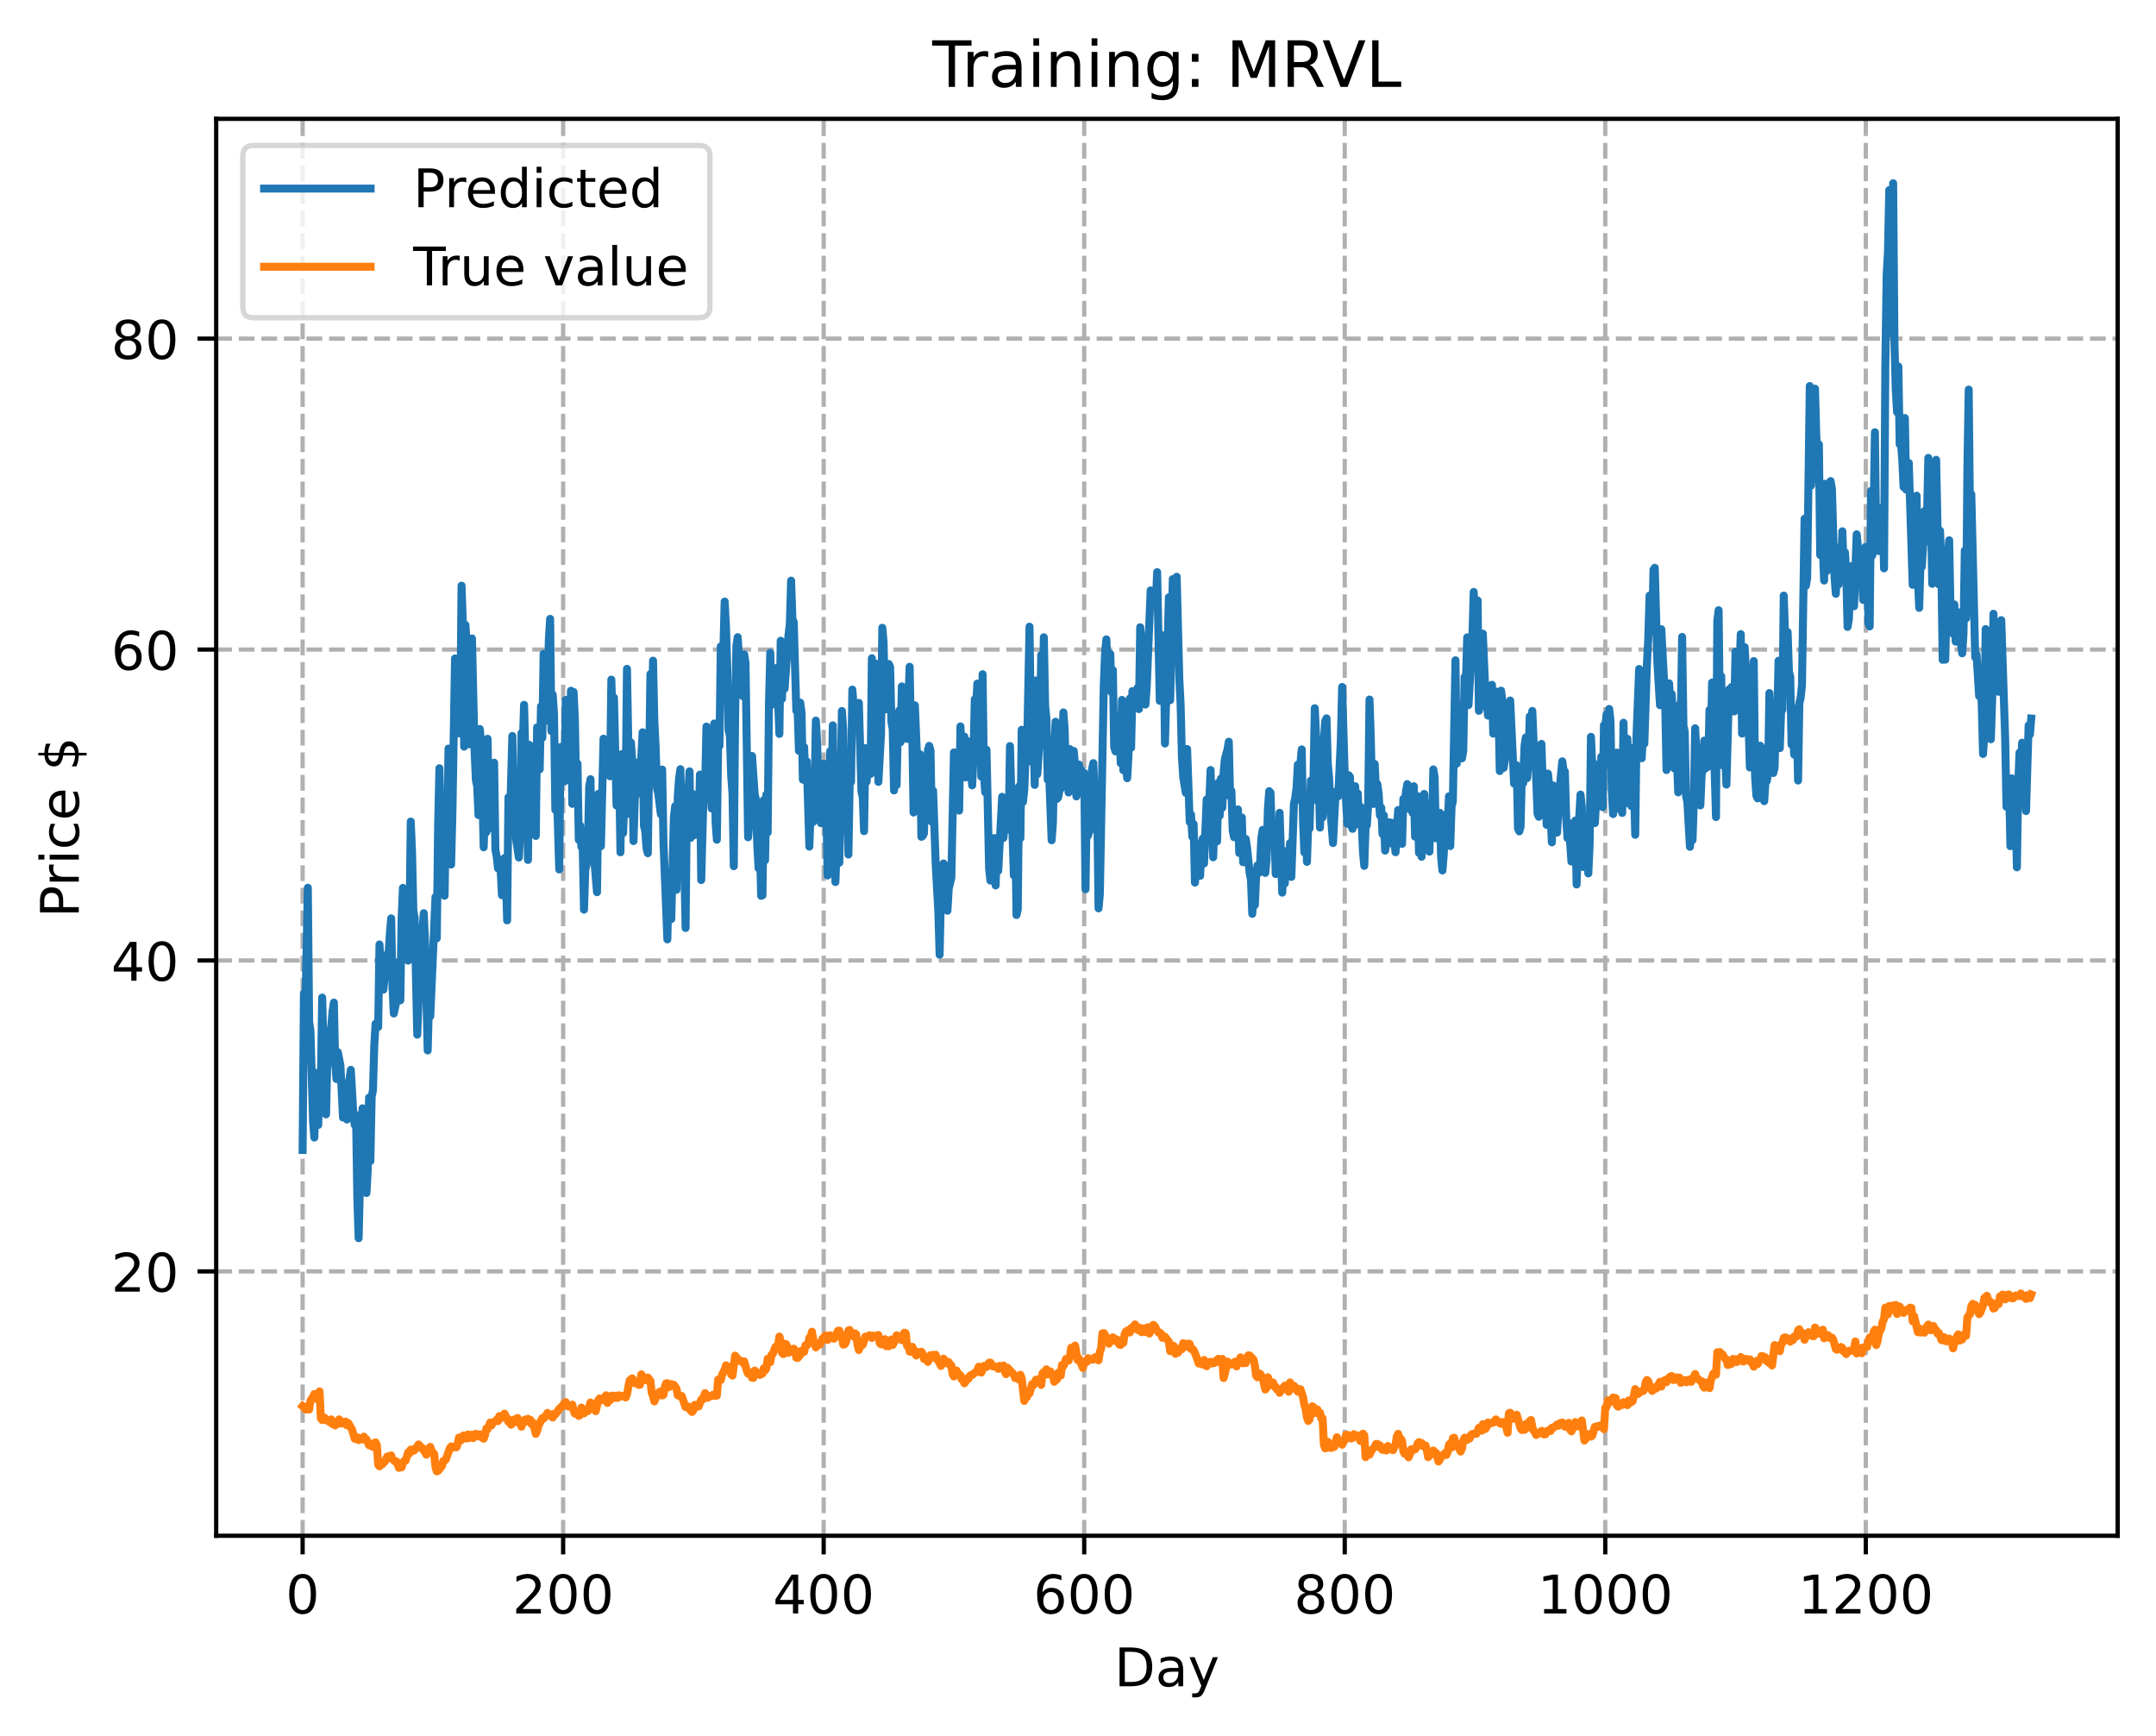<?xml version="1.0" encoding="utf-8" standalone="no"?>
<!DOCTYPE svg PUBLIC "-//W3C//DTD SVG 1.1//EN"
  "http://www.w3.org/Graphics/SVG/1.1/DTD/svg11.dtd">
<!-- Created with matplotlib (https://matplotlib.org/) -->
<svg height="325.986pt" version="1.1" viewBox="0 0 404.923 325.986" width="404.923pt" xmlns="http://www.w3.org/2000/svg" xmlns:xlink="http://www.w3.org/1999/xlink">
 <defs>
  <style type="text/css">
*{stroke-linecap:butt;stroke-linejoin:round;}
  </style>
 </defs>
 <g id="figure_1">
  <g id="patch_1">
   <path d="M 0 325.986 
L 404.923 325.986 
L 404.923 0 
L 0 0 
z
" style="fill:#ffffff;"/>
  </g>
  <g id="axes_1">
   <g id="patch_2">
    <path d="M 40.603 288.43 
L 397.723 288.43 
L 397.723 22.318 
L 40.603 22.318 
z
" style="fill:#ffffff;"/>
   </g>
   <g id="matplotlib.axis_1">
    <g id="xtick_1">
     <g id="line2d_1">
      <path clip-path="url(#pf8a99f8b6e)" d="M 56.836 288.43 
L 56.836 22.318 
" style="fill:none;stroke:#b0b0b0;stroke-dasharray:2.96,1.28;stroke-dashoffset:0;stroke-width:0.8;"/>
     </g>
     <g id="line2d_2">
      <defs>
       <path d="M 0 0 
L 0 3.5 
" id="m60ab92024e" style="stroke:#000000;stroke-width:0.8;"/>
      </defs>
      <g>
       <use style="stroke:#000000;stroke-width:0.8;" x="56.836" xlink:href="#m60ab92024e" y="288.43"/>
      </g>
     </g>
     <g id="text_1">
      <!-- 0 -->
      <defs>
       <path d="M 31.781 66.406 
Q 24.172 66.406 20.328 58.906 
Q 16.5 51.422 16.5 36.375 
Q 16.5 21.391 20.328 13.891 
Q 24.172 6.391 31.781 6.391 
Q 39.453 6.391 43.281 13.891 
Q 47.125 21.391 47.125 36.375 
Q 47.125 51.422 43.281 58.906 
Q 39.453 66.406 31.781 66.406 
z
M 31.781 74.219 
Q 44.047 74.219 50.516 64.516 
Q 56.984 54.828 56.984 36.375 
Q 56.984 17.969 50.516 8.266 
Q 44.047 -1.422 31.781 -1.422 
Q 19.531 -1.422 13.062 8.266 
Q 6.594 17.969 6.594 36.375 
Q 6.594 54.828 13.062 64.516 
Q 19.531 74.219 31.781 74.219 
z
" id="DejaVuSans-48"/>
      </defs>
      <g transform="translate(53.655 303.029)scale(0.1 -0.1)">
       <use xlink:href="#DejaVuSans-48"/>
      </g>
     </g>
    </g>
    <g id="xtick_2">
     <g id="line2d_3">
      <path clip-path="url(#pf8a99f8b6e)" d="M 105.766 288.43 
L 105.766 22.318 
" style="fill:none;stroke:#b0b0b0;stroke-dasharray:2.96,1.28;stroke-dashoffset:0;stroke-width:0.8;"/>
     </g>
     <g id="line2d_4">
      <g>
       <use style="stroke:#000000;stroke-width:0.8;" x="105.766" xlink:href="#m60ab92024e" y="288.43"/>
      </g>
     </g>
     <g id="text_2">
      <!-- 200 -->
      <defs>
       <path d="M 19.188 8.297 
L 53.609 8.297 
L 53.609 0 
L 7.328 0 
L 7.328 8.297 
Q 12.938 14.109 22.625 23.891 
Q 32.328 33.688 34.812 36.531 
Q 39.547 41.844 41.422 45.531 
Q 43.312 49.219 43.312 52.781 
Q 43.312 58.594 39.234 62.25 
Q 35.156 65.922 28.609 65.922 
Q 23.969 65.922 18.812 64.312 
Q 13.672 62.703 7.812 59.422 
L 7.812 69.391 
Q 13.766 71.781 18.938 73 
Q 24.125 74.219 28.422 74.219 
Q 39.75 74.219 46.484 68.547 
Q 53.219 62.891 53.219 53.422 
Q 53.219 48.922 51.531 44.891 
Q 49.859 40.875 45.406 35.406 
Q 44.188 33.984 37.641 27.219 
Q 31.109 20.453 19.188 8.297 
z
" id="DejaVuSans-50"/>
      </defs>
      <g transform="translate(96.223 303.029)scale(0.1 -0.1)">
       <use xlink:href="#DejaVuSans-50"/>
       <use x="63.623" xlink:href="#DejaVuSans-48"/>
       <use x="127.246" xlink:href="#DejaVuSans-48"/>
      </g>
     </g>
    </g>
    <g id="xtick_3">
     <g id="line2d_5">
      <path clip-path="url(#pf8a99f8b6e)" d="M 154.697 288.43 
L 154.697 22.318 
" style="fill:none;stroke:#b0b0b0;stroke-dasharray:2.96,1.28;stroke-dashoffset:0;stroke-width:0.8;"/>
     </g>
     <g id="line2d_6">
      <g>
       <use style="stroke:#000000;stroke-width:0.8;" x="154.697" xlink:href="#m60ab92024e" y="288.43"/>
      </g>
     </g>
     <g id="text_3">
      <!-- 400 -->
      <defs>
       <path d="M 37.797 64.312 
L 12.891 25.391 
L 37.797 25.391 
z
M 35.203 72.906 
L 47.609 72.906 
L 47.609 25.391 
L 58.016 25.391 
L 58.016 17.188 
L 47.609 17.188 
L 47.609 0 
L 37.797 0 
L 37.797 17.188 
L 4.891 17.188 
L 4.891 26.703 
z
" id="DejaVuSans-52"/>
      </defs>
      <g transform="translate(145.153 303.029)scale(0.1 -0.1)">
       <use xlink:href="#DejaVuSans-52"/>
       <use x="63.623" xlink:href="#DejaVuSans-48"/>
       <use x="127.246" xlink:href="#DejaVuSans-48"/>
      </g>
     </g>
    </g>
    <g id="xtick_4">
     <g id="line2d_7">
      <path clip-path="url(#pf8a99f8b6e)" d="M 203.628 288.43 
L 203.628 22.318 
" style="fill:none;stroke:#b0b0b0;stroke-dasharray:2.96,1.28;stroke-dashoffset:0;stroke-width:0.8;"/>
     </g>
     <g id="line2d_8">
      <g>
       <use style="stroke:#000000;stroke-width:0.8;" x="203.628" xlink:href="#m60ab92024e" y="288.43"/>
      </g>
     </g>
     <g id="text_4">
      <!-- 600 -->
      <defs>
       <path d="M 33.016 40.375 
Q 26.375 40.375 22.484 35.828 
Q 18.609 31.297 18.609 23.391 
Q 18.609 15.531 22.484 10.953 
Q 26.375 6.391 33.016 6.391 
Q 39.656 6.391 43.531 10.953 
Q 47.406 15.531 47.406 23.391 
Q 47.406 31.297 43.531 35.828 
Q 39.656 40.375 33.016 40.375 
z
M 52.594 71.297 
L 52.594 62.312 
Q 48.875 64.062 45.094 64.984 
Q 41.312 65.922 37.594 65.922 
Q 27.828 65.922 22.672 59.328 
Q 17.531 52.734 16.797 39.406 
Q 19.672 43.656 24.016 45.922 
Q 28.375 48.188 33.594 48.188 
Q 44.578 48.188 50.953 41.516 
Q 57.328 34.859 57.328 23.391 
Q 57.328 12.156 50.688 5.359 
Q 44.047 -1.422 33.016 -1.422 
Q 20.359 -1.422 13.672 8.266 
Q 6.984 17.969 6.984 36.375 
Q 6.984 53.656 15.188 63.938 
Q 23.391 74.219 37.203 74.219 
Q 40.922 74.219 44.703 73.484 
Q 48.484 72.75 52.594 71.297 
z
" id="DejaVuSans-54"/>
      </defs>
      <g transform="translate(194.084 303.029)scale(0.1 -0.1)">
       <use xlink:href="#DejaVuSans-54"/>
       <use x="63.623" xlink:href="#DejaVuSans-48"/>
       <use x="127.246" xlink:href="#DejaVuSans-48"/>
      </g>
     </g>
    </g>
    <g id="xtick_5">
     <g id="line2d_9">
      <path clip-path="url(#pf8a99f8b6e)" d="M 252.558 288.43 
L 252.558 22.318 
" style="fill:none;stroke:#b0b0b0;stroke-dasharray:2.96,1.28;stroke-dashoffset:0;stroke-width:0.8;"/>
     </g>
     <g id="line2d_10">
      <g>
       <use style="stroke:#000000;stroke-width:0.8;" x="252.558" xlink:href="#m60ab92024e" y="288.43"/>
      </g>
     </g>
     <g id="text_5">
      <!-- 800 -->
      <defs>
       <path d="M 31.781 34.625 
Q 24.75 34.625 20.719 30.859 
Q 16.703 27.094 16.703 20.516 
Q 16.703 13.922 20.719 10.156 
Q 24.75 6.391 31.781 6.391 
Q 38.812 6.391 42.859 10.172 
Q 46.922 13.969 46.922 20.516 
Q 46.922 27.094 42.891 30.859 
Q 38.875 34.625 31.781 34.625 
z
M 21.922 38.812 
Q 15.578 40.375 12.031 44.719 
Q 8.5 49.078 8.5 55.328 
Q 8.5 64.062 14.719 69.141 
Q 20.953 74.219 31.781 74.219 
Q 42.672 74.219 48.875 69.141 
Q 55.078 64.062 55.078 55.328 
Q 55.078 49.078 51.531 44.719 
Q 48 40.375 41.703 38.812 
Q 48.828 37.156 52.797 32.312 
Q 56.781 27.484 56.781 20.516 
Q 56.781 9.906 50.312 4.234 
Q 43.844 -1.422 31.781 -1.422 
Q 19.734 -1.422 13.25 4.234 
Q 6.781 9.906 6.781 20.516 
Q 6.781 27.484 10.781 32.312 
Q 14.797 37.156 21.922 38.812 
z
M 18.312 54.391 
Q 18.312 48.734 21.844 45.562 
Q 25.391 42.391 31.781 42.391 
Q 38.141 42.391 41.719 45.562 
Q 45.312 48.734 45.312 54.391 
Q 45.312 60.062 41.719 63.234 
Q 38.141 66.406 31.781 66.406 
Q 25.391 66.406 21.844 63.234 
Q 18.312 60.062 18.312 54.391 
z
" id="DejaVuSans-56"/>
      </defs>
      <g transform="translate(243.015 303.029)scale(0.1 -0.1)">
       <use xlink:href="#DejaVuSans-56"/>
       <use x="63.623" xlink:href="#DejaVuSans-48"/>
       <use x="127.246" xlink:href="#DejaVuSans-48"/>
      </g>
     </g>
    </g>
    <g id="xtick_6">
     <g id="line2d_11">
      <path clip-path="url(#pf8a99f8b6e)" d="M 301.489 288.43 
L 301.489 22.318 
" style="fill:none;stroke:#b0b0b0;stroke-dasharray:2.96,1.28;stroke-dashoffset:0;stroke-width:0.8;"/>
     </g>
     <g id="line2d_12">
      <g>
       <use style="stroke:#000000;stroke-width:0.8;" x="301.489" xlink:href="#m60ab92024e" y="288.43"/>
      </g>
     </g>
     <g id="text_6">
      <!-- 1000 -->
      <defs>
       <path d="M 12.406 8.297 
L 28.516 8.297 
L 28.516 63.922 
L 10.984 60.406 
L 10.984 69.391 
L 28.422 72.906 
L 38.281 72.906 
L 38.281 8.297 
L 54.391 8.297 
L 54.391 0 
L 12.406 0 
z
" id="DejaVuSans-49"/>
      </defs>
      <g transform="translate(288.764 303.029)scale(0.1 -0.1)">
       <use xlink:href="#DejaVuSans-49"/>
       <use x="63.623" xlink:href="#DejaVuSans-48"/>
       <use x="127.246" xlink:href="#DejaVuSans-48"/>
       <use x="190.869" xlink:href="#DejaVuSans-48"/>
      </g>
     </g>
    </g>
    <g id="xtick_7">
     <g id="line2d_13">
      <path clip-path="url(#pf8a99f8b6e)" d="M 350.419 288.43 
L 350.419 22.318 
" style="fill:none;stroke:#b0b0b0;stroke-dasharray:2.96,1.28;stroke-dashoffset:0;stroke-width:0.8;"/>
     </g>
     <g id="line2d_14">
      <g>
       <use style="stroke:#000000;stroke-width:0.8;" x="350.419" xlink:href="#m60ab92024e" y="288.43"/>
      </g>
     </g>
     <g id="text_7">
      <!-- 1200 -->
      <g transform="translate(337.694 303.029)scale(0.1 -0.1)">
       <use xlink:href="#DejaVuSans-49"/>
       <use x="63.623" xlink:href="#DejaVuSans-50"/>
       <use x="127.246" xlink:href="#DejaVuSans-48"/>
       <use x="190.869" xlink:href="#DejaVuSans-48"/>
      </g>
     </g>
    </g>
    <g id="text_8">
     <!-- Day -->
     <defs>
      <path d="M 19.672 64.797 
L 19.672 8.109 
L 31.594 8.109 
Q 46.688 8.109 53.688 14.938 
Q 60.688 21.781 60.688 36.531 
Q 60.688 51.172 53.688 57.984 
Q 46.688 64.797 31.594 64.797 
z
M 9.812 72.906 
L 30.078 72.906 
Q 51.266 72.906 61.172 64.094 
Q 71.094 55.281 71.094 36.531 
Q 71.094 17.672 61.125 8.828 
Q 51.172 0 30.078 0 
L 9.812 0 
z
" id="DejaVuSans-68"/>
      <path d="M 34.281 27.484 
Q 23.391 27.484 19.188 25 
Q 14.984 22.516 14.984 16.5 
Q 14.984 11.719 18.141 8.906 
Q 21.297 6.109 26.703 6.109 
Q 34.188 6.109 38.703 11.406 
Q 43.219 16.703 43.219 25.484 
L 43.219 27.484 
z
M 52.203 31.203 
L 52.203 0 
L 43.219 0 
L 43.219 8.297 
Q 40.141 3.328 35.547 0.953 
Q 30.953 -1.422 24.312 -1.422 
Q 15.922 -1.422 10.953 3.297 
Q 6 8.016 6 15.922 
Q 6 25.141 12.172 29.828 
Q 18.359 34.516 30.609 34.516 
L 43.219 34.516 
L 43.219 35.406 
Q 43.219 41.609 39.141 45 
Q 35.062 48.391 27.688 48.391 
Q 23 48.391 18.547 47.266 
Q 14.109 46.141 10.016 43.891 
L 10.016 52.203 
Q 14.938 54.109 19.578 55.047 
Q 24.219 56 28.609 56 
Q 40.484 56 46.344 49.844 
Q 52.203 43.703 52.203 31.203 
z
" id="DejaVuSans-97"/>
      <path d="M 32.172 -5.078 
Q 28.375 -14.844 24.75 -17.812 
Q 21.141 -20.797 15.094 -20.797 
L 7.906 -20.797 
L 7.906 -13.281 
L 13.188 -13.281 
Q 16.891 -13.281 18.938 -11.516 
Q 21 -9.766 23.484 -3.219 
L 25.094 0.875 
L 2.984 54.688 
L 12.5 54.688 
L 29.594 11.922 
L 46.688 54.688 
L 56.203 54.688 
z
" id="DejaVuSans-121"/>
     </defs>
     <g transform="translate(209.29 316.707)scale(0.1 -0.1)">
      <use xlink:href="#DejaVuSans-68"/>
      <use x="77.002" xlink:href="#DejaVuSans-97"/>
      <use x="138.281" xlink:href="#DejaVuSans-121"/>
     </g>
    </g>
   </g>
   <g id="matplotlib.axis_2">
    <g id="ytick_1">
     <g id="line2d_15">
      <path clip-path="url(#pf8a99f8b6e)" d="M 40.603 238.787 
L 397.723 238.787 
" style="fill:none;stroke:#b0b0b0;stroke-dasharray:2.96,1.28;stroke-dashoffset:0;stroke-width:0.8;"/>
     </g>
     <g id="line2d_16">
      <defs>
       <path d="M 0 0 
L -3.5 0 
" id="m7f75cd3fac" style="stroke:#000000;stroke-width:0.8;"/>
      </defs>
      <g>
       <use style="stroke:#000000;stroke-width:0.8;" x="40.603" xlink:href="#m7f75cd3fac" y="238.787"/>
      </g>
     </g>
     <g id="text_9">
      <!-- 20 -->
      <g transform="translate(20.878 242.586)scale(0.1 -0.1)">
       <use xlink:href="#DejaVuSans-50"/>
       <use x="63.623" xlink:href="#DejaVuSans-48"/>
      </g>
     </g>
    </g>
    <g id="ytick_2">
     <g id="line2d_17">
      <path clip-path="url(#pf8a99f8b6e)" d="M 40.603 180.392 
L 397.723 180.392 
" style="fill:none;stroke:#b0b0b0;stroke-dasharray:2.96,1.28;stroke-dashoffset:0;stroke-width:0.8;"/>
     </g>
     <g id="line2d_18">
      <g>
       <use style="stroke:#000000;stroke-width:0.8;" x="40.603" xlink:href="#m7f75cd3fac" y="180.392"/>
      </g>
     </g>
     <g id="text_10">
      <!-- 40 -->
      <g transform="translate(20.878 184.192)scale(0.1 -0.1)">
       <use xlink:href="#DejaVuSans-52"/>
       <use x="63.623" xlink:href="#DejaVuSans-48"/>
      </g>
     </g>
    </g>
    <g id="ytick_3">
     <g id="line2d_19">
      <path clip-path="url(#pf8a99f8b6e)" d="M 40.603 121.998 
L 397.723 121.998 
" style="fill:none;stroke:#b0b0b0;stroke-dasharray:2.96,1.28;stroke-dashoffset:0;stroke-width:0.8;"/>
     </g>
     <g id="line2d_20">
      <g>
       <use style="stroke:#000000;stroke-width:0.8;" x="40.603" xlink:href="#m7f75cd3fac" y="121.998"/>
      </g>
     </g>
     <g id="text_11">
      <!-- 60 -->
      <g transform="translate(20.878 125.797)scale(0.1 -0.1)">
       <use xlink:href="#DejaVuSans-54"/>
       <use x="63.623" xlink:href="#DejaVuSans-48"/>
      </g>
     </g>
    </g>
    <g id="ytick_4">
     <g id="line2d_21">
      <path clip-path="url(#pf8a99f8b6e)" d="M 40.603 63.604 
L 397.723 63.604 
" style="fill:none;stroke:#b0b0b0;stroke-dasharray:2.96,1.28;stroke-dashoffset:0;stroke-width:0.8;"/>
     </g>
     <g id="line2d_22">
      <g>
       <use style="stroke:#000000;stroke-width:0.8;" x="40.603" xlink:href="#m7f75cd3fac" y="63.604"/>
      </g>
     </g>
     <g id="text_12">
      <!-- 80 -->
      <g transform="translate(20.878 67.403)scale(0.1 -0.1)">
       <use xlink:href="#DejaVuSans-56"/>
       <use x="63.623" xlink:href="#DejaVuSans-48"/>
      </g>
     </g>
    </g>
    <g id="text_13">
     <!-- Price $ -->
     <defs>
      <path d="M 19.672 64.797 
L 19.672 37.406 
L 32.078 37.406 
Q 38.969 37.406 42.719 40.969 
Q 46.484 44.531 46.484 51.125 
Q 46.484 57.672 42.719 61.234 
Q 38.969 64.797 32.078 64.797 
z
M 9.812 72.906 
L 32.078 72.906 
Q 44.344 72.906 50.609 67.359 
Q 56.891 61.812 56.891 51.125 
Q 56.891 40.328 50.609 34.812 
Q 44.344 29.297 32.078 29.297 
L 19.672 29.297 
L 19.672 0 
L 9.812 0 
z
" id="DejaVuSans-80"/>
      <path d="M 41.109 46.297 
Q 39.594 47.172 37.812 47.578 
Q 36.031 48 33.891 48 
Q 26.266 48 22.188 43.047 
Q 18.109 38.094 18.109 28.812 
L 18.109 0 
L 9.078 0 
L 9.078 54.688 
L 18.109 54.688 
L 18.109 46.188 
Q 20.953 51.172 25.484 53.578 
Q 30.031 56 36.531 56 
Q 37.453 56 38.578 55.875 
Q 39.703 55.766 41.062 55.516 
z
" id="DejaVuSans-114"/>
      <path d="M 9.422 54.688 
L 18.406 54.688 
L 18.406 0 
L 9.422 0 
z
M 9.422 75.984 
L 18.406 75.984 
L 18.406 64.594 
L 9.422 64.594 
z
" id="DejaVuSans-105"/>
      <path d="M 48.781 52.594 
L 48.781 44.188 
Q 44.969 46.297 41.141 47.344 
Q 37.312 48.391 33.406 48.391 
Q 24.656 48.391 19.812 42.844 
Q 14.984 37.312 14.984 27.297 
Q 14.984 17.281 19.812 11.734 
Q 24.656 6.203 33.406 6.203 
Q 37.312 6.203 41.141 7.25 
Q 44.969 8.297 48.781 10.406 
L 48.781 2.094 
Q 45.016 0.344 40.984 -0.531 
Q 36.969 -1.422 32.422 -1.422 
Q 20.062 -1.422 12.781 6.344 
Q 5.516 14.109 5.516 27.297 
Q 5.516 40.672 12.859 48.328 
Q 20.219 56 33.016 56 
Q 37.156 56 41.109 55.141 
Q 45.062 54.297 48.781 52.594 
z
" id="DejaVuSans-99"/>
      <path d="M 56.203 29.594 
L 56.203 25.203 
L 14.891 25.203 
Q 15.484 15.922 20.484 11.062 
Q 25.484 6.203 34.422 6.203 
Q 39.594 6.203 44.453 7.469 
Q 49.312 8.734 54.109 11.281 
L 54.109 2.781 
Q 49.266 0.734 44.188 -0.344 
Q 39.109 -1.422 33.891 -1.422 
Q 20.797 -1.422 13.156 6.188 
Q 5.516 13.812 5.516 26.812 
Q 5.516 40.234 12.766 48.109 
Q 20.016 56 32.328 56 
Q 43.359 56 49.781 48.891 
Q 56.203 41.797 56.203 29.594 
z
M 47.219 32.234 
Q 47.125 39.594 43.094 43.984 
Q 39.062 48.391 32.422 48.391 
Q 24.906 48.391 20.391 44.141 
Q 15.875 39.891 15.188 32.172 
z
" id="DejaVuSans-101"/>
      <path id="DejaVuSans-32"/>
      <path d="M 33.797 -14.703 
L 28.906 -14.703 
L 28.859 0 
Q 23.734 0.094 18.609 1.188 
Q 13.484 2.297 8.297 4.5 
L 8.297 13.281 
Q 13.281 10.156 18.375 8.562 
Q 23.484 6.984 28.906 6.938 
L 28.906 29.203 
Q 18.109 30.953 13.203 35.156 
Q 8.297 39.359 8.297 46.688 
Q 8.297 54.641 13.625 59.219 
Q 18.953 63.812 28.906 64.5 
L 28.906 75.984 
L 33.797 75.984 
L 33.797 64.656 
Q 38.328 64.453 42.578 63.688 
Q 46.828 62.938 50.875 61.625 
L 50.875 53.078 
Q 46.828 55.125 42.547 56.25 
Q 38.281 57.375 33.797 57.562 
L 33.797 36.719 
Q 44.875 35.016 50.094 30.609 
Q 55.328 26.219 55.328 18.609 
Q 55.328 10.359 49.781 5.594 
Q 44.234 0.828 33.797 0.094 
z
M 28.906 37.594 
L 28.906 57.625 
Q 23.25 56.984 20.266 54.391 
Q 17.281 51.812 17.281 47.516 
Q 17.281 43.312 20.031 40.969 
Q 22.797 38.625 28.906 37.594 
z
M 33.797 28.219 
L 33.797 7.078 
Q 39.984 7.906 43.141 10.594 
Q 46.297 13.281 46.297 17.672 
Q 46.297 21.969 43.281 24.5 
Q 40.281 27.047 33.797 28.219 
z
" id="DejaVuSans-36"/>
     </defs>
     <g transform="translate(14.798 172.342)rotate(-90)scale(0.1 -0.1)">
      <use xlink:href="#DejaVuSans-80"/>
      <use x="58.553" xlink:href="#DejaVuSans-114"/>
      <use x="99.666" xlink:href="#DejaVuSans-105"/>
      <use x="127.449" xlink:href="#DejaVuSans-99"/>
      <use x="182.43" xlink:href="#DejaVuSans-101"/>
      <use x="243.953" xlink:href="#DejaVuSans-32"/>
      <use x="275.74" xlink:href="#DejaVuSans-36"/>
     </g>
    </g>
   </g>
   <g id="line2d_23">
    <path clip-path="url(#pf8a99f8b6e)" d="M 56.836 215.979 
L 57.081 186.561 
L 57.325 191.165 
L 57.814 166.735 
L 58.059 191.897 
L 58.304 193.558 
L 58.793 210.536 
L 59.038 213.647 
L 59.282 204.439 
L 59.527 201.489 
L 59.772 211.281 
L 60.016 201.874 
L 60.261 203.675 
L 60.506 187.359 
L 60.995 204.973 
L 61.24 209.291 
L 61.484 198.441 
L 61.729 193.501 
L 61.974 199.56 
L 62.218 192.802 
L 62.463 189.882 
L 62.708 188.299 
L 62.952 199.702 
L 63.197 202.663 
L 63.441 197.609 
L 63.931 200.038 
L 64.42 209.888 
L 64.665 208.575 
L 64.909 205.496 
L 65.154 210.251 
L 65.399 203.435 
L 65.643 202.774 
L 65.888 200.93 
L 66.377 209.514 
L 66.622 211.282 
L 66.867 209.415 
L 67.111 224.942 
L 67.356 232.55 
L 67.845 212.264 
L 68.09 208.156 
L 68.335 223.598 
L 68.579 219.602 
L 68.824 224.067 
L 69.069 219.689 
L 69.313 206.156 
L 69.558 218.07 
L 69.802 205.995 
L 70.047 204.767 
L 70.292 196.381 
L 70.536 192.282 
L 70.781 192.125 
L 71.026 192.889 
L 71.27 177.382 
L 71.515 181.829 
L 71.76 179.333 
L 72.004 185.866 
L 72.249 183.373 
L 72.494 182.759 
L 72.738 182.797 
L 73.228 175.308 
L 73.472 172.477 
L 73.717 185.43 
L 73.962 190.351 
L 74.451 188.053 
L 74.696 180.741 
L 75.185 187.876 
L 75.429 172.477 
L 75.674 166.761 
L 75.919 173.363 
L 76.163 170.91 
L 76.408 178.672 
L 76.653 180.422 
L 76.897 174.495 
L 77.142 154.303 
L 77.387 160.004 
L 77.631 170.972 
L 77.876 172.42 
L 78.365 194.325 
L 78.855 180.933 
L 79.589 171.506 
L 79.833 176.942 
L 80.323 197.29 
L 80.567 188.257 
L 80.812 190.862 
L 81.79 168.459 
L 82.035 176.238 
L 82.28 155.331 
L 82.524 144.29 
L 82.769 156.983 
L 83.014 154.119 
L 83.258 166.757 
L 83.503 168.231 
L 83.748 151.5 
L 83.992 156.686 
L 84.237 140.595 
L 84.482 158.289 
L 84.726 162.369 
L 84.971 152.489 
L 85.46 123.669 
L 85.705 123.976 
L 86.194 137.735 
L 86.439 135.741 
L 86.684 110.002 
L 86.928 117.048 
L 87.173 140.23 
L 87.417 117.378 
L 87.907 125.465 
L 88.151 139.79 
L 88.396 135.896 
L 88.641 119.904 
L 89.13 140.949 
L 89.375 146.495 
L 89.619 147.648 
L 89.864 153.082 
L 90.109 136.915 
L 90.353 139.443 
L 90.843 159.128 
L 91.087 151.783 
L 91.332 156.31 
L 91.577 138.761 
L 91.821 155.593 
L 92.066 148.086 
L 92.311 149.108 
L 92.555 149.169 
L 92.8 143.244 
L 93.044 159.625 
L 93.289 160.844 
L 93.534 163.099 
L 93.778 162.81 
L 94.023 163.211 
L 94.268 168.126 
L 94.512 167.739 
L 94.757 161.161 
L 95.002 164.353 
L 95.246 172.862 
L 95.491 149.749 
L 95.736 155.657 
L 96.225 138.228 
L 96.47 150.95 
L 96.714 153.606 
L 96.959 157.813 
L 97.448 161.052 
L 97.693 156.277 
L 97.938 137.685 
L 98.182 139.926 
L 98.427 132.375 
L 98.672 142.009 
L 98.916 145.52 
L 99.161 161.51 
L 99.405 139.892 
L 99.895 149.135 
L 100.139 143.509 
L 100.384 153.437 
L 100.629 156.999 
L 100.873 136.613 
L 101.363 144.491 
L 101.607 132.665 
L 101.852 138.575 
L 102.097 122.792 
L 102.586 135.346 
L 102.831 133.638 
L 103.075 120.201 
L 103.32 116.237 
L 103.565 137.33 
L 103.809 130.459 
L 104.054 134.183 
L 104.299 152.099 
L 104.543 147.343 
L 105.032 163.298 
L 105.277 140.305 
L 105.522 145.331 
L 105.766 143.086 
L 106.011 146.761 
L 106.256 131.462 
L 106.5 133.084 
L 106.745 140.864 
L 106.99 142.383 
L 107.234 129.732 
L 107.479 150.971 
L 107.724 129.969 
L 107.968 135.127 
L 108.213 148.343 
L 108.458 143.418 
L 108.702 157.73 
L 108.947 155.027 
L 109.192 159.06 
L 109.436 158.977 
L 109.681 170.844 
L 109.926 163.374 
L 110.17 162.311 
L 110.415 158.886 
L 110.66 147.729 
L 110.904 146.344 
L 111.149 161.379 
L 111.393 160.071 
L 111.638 161.808 
L 112.127 167.566 
L 112.372 149.102 
L 112.617 152.137 
L 112.861 158.919 
L 113.351 138.734 
L 113.595 140.198 
L 113.84 139.794 
L 114.085 139.642 
L 114.574 145.788 
L 114.819 127.645 
L 115.063 135.632 
L 115.308 131.022 
L 115.797 151.292 
L 116.042 142.377 
L 116.287 145.763 
L 116.531 160.07 
L 116.776 141.644 
L 117.02 156.477 
L 117.265 150.506 
L 117.51 148.487 
L 117.754 125.619 
L 118.244 152.869 
L 118.488 139.446 
L 118.733 142.617 
L 118.978 157.964 
L 119.222 149.99 
L 119.467 146.609 
L 119.712 149.104 
L 119.956 143.139 
L 120.201 146.831 
L 120.69 137.534 
L 120.935 155.076 
L 121.18 156.034 
L 121.424 159.315 
L 121.669 160.25 
L 122.158 126.597 
L 122.403 138.842 
L 122.648 124.087 
L 122.892 135.365 
L 123.137 140.26 
L 123.381 148.046 
L 123.626 149.002 
L 124.115 152.92 
L 124.36 144.531 
L 124.605 158.052 
L 125.339 176.43 
L 125.583 164.757 
L 125.828 172.097 
L 126.073 172.614 
L 126.562 153.516 
L 126.807 151.399 
L 127.051 167.115 
L 127.296 149.472 
L 127.541 146.149 
L 127.785 144.465 
L 128.03 155.317 
L 128.275 150.383 
L 128.764 174.283 
L 129.008 150.083 
L 129.253 149.52 
L 129.498 144.87 
L 129.742 157.348 
L 129.987 155.37 
L 130.232 149.185 
L 130.476 156.812 
L 130.966 151.488 
L 131.21 155.895 
L 131.455 145.482 
L 131.7 165.285 
L 132.189 146.922 
L 132.434 147.955 
L 132.678 136.461 
L 133.168 149.445 
L 133.412 146.967 
L 133.657 151.842 
L 133.902 139.051 
L 134.146 135.885 
L 134.391 154.337 
L 134.636 157.719 
L 134.88 139.609 
L 135.125 140.101 
L 135.369 121.401 
L 135.614 122.505 
L 135.859 122.144 
L 136.103 112.984 
L 136.348 117.764 
L 136.593 125.55 
L 136.837 137.12 
L 137.082 138.18 
L 137.327 145.733 
L 137.571 149.029 
L 137.816 162.688 
L 138.061 134.566 
L 138.305 121.28 
L 138.55 119.667 
L 138.795 123.529 
L 139.039 125.229 
L 139.284 125.546 
L 139.529 130.751 
L 139.773 122.92 
L 140.018 124.464 
L 140.507 157.255 
L 140.752 154.15 
L 141.241 141.986 
L 141.73 149.117 
L 141.975 150.212 
L 142.22 158.574 
L 142.464 163.066 
L 142.709 158.377 
L 142.954 168.251 
L 143.198 168.148 
L 143.443 150.255 
L 143.688 161.57 
L 143.932 149.236 
L 144.177 156.36 
L 144.422 132.084 
L 144.666 122.605 
L 144.911 132.405 
L 145.156 125.357 
L 145.4 130.235 
L 145.645 125.813 
L 145.89 125.481 
L 146.379 137.844 
L 146.624 120.347 
L 146.868 131.257 
L 147.113 123.311 
L 147.357 129.363 
L 148.091 119.241 
L 148.336 117.273 
L 148.581 109.052 
L 148.825 116.286 
L 149.07 116.822 
L 149.559 133.499 
L 149.804 133.293 
L 150.049 141.018 
L 150.293 131.959 
L 150.538 133.827 
L 150.783 146.422 
L 151.027 140.304 
L 151.272 146.64 
L 151.517 142.989 
L 152.006 159.006 
L 152.251 152.013 
L 152.495 148.985 
L 152.74 154.357 
L 152.984 149.324 
L 153.229 135.339 
L 153.474 139.592 
L 153.718 148.243 
L 153.963 143.593 
L 154.208 154.605 
L 154.697 143.429 
L 155.186 150.613 
L 155.431 164.43 
L 155.676 156 
L 155.92 141.08 
L 156.165 150.14 
L 156.41 136.233 
L 156.654 156.327 
L 156.899 165.662 
L 157.144 158.877 
L 157.633 162.028 
L 158.122 133.535 
L 158.367 136.975 
L 158.612 153.823 
L 158.856 142.19 
L 159.345 160.489 
L 159.59 146.389 
L 159.835 146.876 
L 160.079 129.516 
L 160.569 135.839 
L 160.813 132.888 
L 161.058 132.08 
L 161.303 132.009 
L 161.792 148.661 
L 162.037 149.765 
L 162.281 156.099 
L 162.526 140.515 
L 162.771 146.793 
L 163.015 142.315 
L 163.26 141.655 
L 163.505 145.369 
L 163.749 123.631 
L 163.994 130.349 
L 164.239 129.219 
L 164.483 124.647 
L 164.728 125.941 
L 164.972 146.847 
L 165.462 137.961 
L 165.706 117.907 
L 165.951 120.605 
L 166.196 133.267 
L 166.44 124.717 
L 166.685 128.563 
L 166.93 124.718 
L 167.174 125.268 
L 167.419 135.634 
L 167.664 136.956 
L 167.908 148.455 
L 168.153 138.488 
L 168.398 147.453 
L 168.642 135.847 
L 168.887 133.434 
L 169.132 139.375 
L 169.376 128.913 
L 169.621 136.947 
L 169.866 134.804 
L 170.355 138.779 
L 170.844 125.223 
L 171.089 138.039 
L 171.333 137.483 
L 171.578 152.602 
L 171.823 132.467 
L 172.312 144.096 
L 172.557 145.634 
L 172.801 141.664 
L 173.046 157.164 
L 173.291 157.014 
L 173.535 156.509 
L 173.78 146.026 
L 174.025 152.038 
L 174.269 140.925 
L 174.514 140.084 
L 174.759 140.947 
L 175.003 154.343 
L 175.248 148.501 
L 175.737 162.369 
L 176.227 171.124 
L 176.471 179.315 
L 176.716 168.313 
L 176.96 163.015 
L 177.205 162.169 
L 177.45 163.435 
L 177.694 162.649 
L 177.939 171.049 
L 178.184 166.899 
L 178.673 164.867 
L 179.162 141.314 
L 179.407 147.158 
L 179.652 143.55 
L 179.896 151.662 
L 180.141 152.241 
L 180.386 136.427 
L 180.63 141.718 
L 180.875 144.425 
L 181.12 138.345 
L 181.364 146.008 
L 181.609 139.575 
L 181.854 139.224 
L 182.098 144.213 
L 182.343 144.044 
L 182.588 147.504 
L 182.832 141.881 
L 183.077 131.33 
L 183.321 132.329 
L 183.566 128.378 
L 183.811 138.5 
L 184.055 134.448 
L 184.3 145.858 
L 184.545 126.625 
L 184.789 145.462 
L 185.034 148.813 
L 185.279 140.819 
L 185.768 163.138 
L 186.013 165.393 
L 186.257 158.253 
L 186.502 158.491 
L 186.747 157.404 
L 186.991 166.294 
L 187.236 158.604 
L 187.481 163.546 
L 188.215 149.654 
L 188.459 157.37 
L 188.704 153.889 
L 188.948 155.93 
L 189.193 154.885 
L 189.438 155.523 
L 189.682 140.114 
L 190.172 156.938 
L 190.416 164.415 
L 190.661 153.487 
L 190.906 171.851 
L 191.15 170.817 
L 191.395 147.695 
L 191.64 157.421 
L 191.884 137.065 
L 192.129 150.616 
L 192.374 148.251 
L 192.618 142.113 
L 192.863 142.535 
L 193.352 117.699 
L 193.597 134.988 
L 193.842 143.101 
L 194.086 134.912 
L 194.331 147.412 
L 194.575 127.798 
L 194.82 145.404 
L 195.309 137.91 
L 195.554 122.996 
L 195.799 134.773 
L 196.043 119.688 
L 196.288 132.426 
L 196.533 135.083 
L 196.777 146.449 
L 197.022 144.92 
L 197.511 157.809 
L 197.756 154.492 
L 198.001 140.769 
L 198.245 135.551 
L 198.49 150.058 
L 198.735 149.784 
L 198.979 148.409 
L 199.224 148.143 
L 199.713 133.803 
L 199.958 136.968 
L 200.203 146.999 
L 200.447 140.57 
L 200.692 148.843 
L 200.936 140.686 
L 201.181 143.049 
L 201.426 142.412 
L 201.67 141.047 
L 201.915 143.932 
L 202.16 149.578 
L 202.404 144.801 
L 202.649 143.597 
L 202.894 147.905 
L 203.138 144.653 
L 203.383 146.441 
L 203.628 145.167 
L 203.872 167.021 
L 204.117 150.348 
L 204.362 156.919 
L 204.606 155.906 
L 205.096 144.496 
L 205.34 143.322 
L 205.83 155.891 
L 206.074 151.154 
L 206.319 170.602 
L 206.563 167.946 
L 207.297 128.919 
L 207.542 122.747 
L 207.787 120.085 
L 208.031 125.459 
L 208.276 123.534 
L 208.521 122.814 
L 208.765 130.038 
L 209.01 125.858 
L 209.255 140.291 
L 209.499 141.122 
L 209.744 137.779 
L 209.989 136.503 
L 210.233 134.614 
L 210.478 143.329 
L 210.723 131.453 
L 210.967 144.656 
L 211.212 141.806 
L 211.457 143.566 
L 211.701 146.159 
L 211.946 141.877 
L 212.191 131.201 
L 212.435 140.439 
L 212.68 129.801 
L 212.924 132.37 
L 213.169 131.85 
L 213.414 130.035 
L 213.658 129.173 
L 213.903 133.18 
L 214.148 117.806 
L 214.637 122.713 
L 214.882 121.519 
L 215.126 132.326 
L 215.371 128.964 
L 216.105 110.888 
L 216.594 112.262 
L 216.839 111.144 
L 217.084 113.02 
L 217.328 107.455 
L 217.818 131.626 
L 218.062 129.588 
L 218.307 119.328 
L 218.551 119.908 
L 218.796 139.647 
L 219.53 112.178 
L 219.775 131.503 
L 220.264 108.764 
L 220.509 110.623 
L 220.753 109.932 
L 220.998 108.327 
L 221.487 127.497 
L 221.732 132.241 
L 221.977 142.11 
L 222.221 145.978 
L 222.711 148.91 
L 222.955 140.675 
L 223.445 154.405 
L 223.689 152.984 
L 223.934 157.156 
L 224.179 154.755 
L 224.423 165.764 
L 224.912 160.648 
L 225.157 163.385 
L 225.402 164.488 
L 225.646 158.486 
L 225.891 157.488 
L 226.136 162.177 
L 226.625 150.157 
L 226.87 156.814 
L 227.359 144.617 
L 227.848 161.012 
L 228.093 153.802 
L 228.338 157.023 
L 228.582 158.028 
L 228.827 146.997 
L 229.072 153.197 
L 229.316 146.217 
L 229.561 151.706 
L 229.806 145.062 
L 230.05 142.551 
L 230.539 140.761 
L 230.784 139.304 
L 231.029 149.593 
L 231.273 148.565 
L 231.518 155.991 
L 231.763 157.226 
L 232.007 154.422 
L 232.252 154.242 
L 232.497 152.012 
L 232.741 160.201 
L 233.231 153.525 
L 233.475 161.941 
L 233.72 157.55 
L 233.965 157.564 
L 234.209 159.169 
L 234.699 163.984 
L 234.943 165.157 
L 235.188 171.629 
L 235.433 168.424 
L 235.677 169.979 
L 235.922 164.516 
L 236.167 162.542 
L 236.411 163.953 
L 236.656 162.123 
L 236.9 157.381 
L 237.145 155.858 
L 237.634 163.944 
L 237.879 161.493 
L 238.124 152.089 
L 238.368 148.595 
L 238.613 148.885 
L 238.858 156.011 
L 239.102 158.868 
L 239.347 156.169 
L 239.592 164.153 
L 239.836 163.18 
L 240.081 159.481 
L 240.326 152.657 
L 240.815 167.651 
L 241.06 162.639 
L 241.304 165.933 
L 241.549 159.851 
L 241.794 160.952 
L 242.038 163.703 
L 242.283 158.343 
L 242.527 164.698 
L 243.017 150.955 
L 243.261 149.853 
L 243.506 147.981 
L 243.751 143.607 
L 243.995 150.221 
L 244.24 143.301 
L 244.485 140.746 
L 244.729 154.236 
L 244.974 160.086 
L 245.219 153.674 
L 245.463 161.877 
L 245.708 154.353 
L 245.953 155.608 
L 246.197 146.607 
L 246.442 146.856 
L 246.687 146.286 
L 246.931 133.009 
L 247.176 138.069 
L 247.421 150.393 
L 247.665 146.586 
L 247.91 155.434 
L 248.155 147.361 
L 248.399 153.522 
L 248.644 139.193 
L 248.888 135.425 
L 249.133 134.914 
L 249.378 143.452 
L 249.622 146.067 
L 249.867 152.164 
L 250.356 158.34 
L 250.846 148.675 
L 251.09 149.504 
L 251.335 149.572 
L 251.824 139.102 
L 252.069 129.021 
L 252.558 145.731 
L 253.048 154.727 
L 253.292 145.582 
L 253.537 145.923 
L 253.782 154.98 
L 254.026 155.669 
L 254.271 154.261 
L 254.515 147.657 
L 254.76 152.672 
L 255.005 149.019 
L 255.249 154.876 
L 255.494 151.498 
L 255.739 154.315 
L 255.983 160.041 
L 256.228 162.62 
L 256.473 155.303 
L 256.717 154.986 
L 256.962 151.018 
L 257.207 131.377 
L 257.451 138.492 
L 257.696 149.786 
L 257.941 150.991 
L 258.185 143.489 
L 258.43 148.585 
L 258.675 147.244 
L 258.919 148.938 
L 259.164 153.154 
L 259.409 151.68 
L 259.653 156.659 
L 259.898 153.132 
L 260.143 159.757 
L 260.387 158.366 
L 260.632 155.574 
L 260.876 154.438 
L 261.121 158.357 
L 261.366 154.513 
L 262.1 160.062 
L 262.589 152.129 
L 263.323 158.496 
L 263.568 150.045 
L 263.812 152.046 
L 264.057 148.655 
L 264.302 147.27 
L 264.546 148.302 
L 264.791 151.97 
L 265.036 151.939 
L 265.28 152.642 
L 265.525 147.663 
L 265.77 157.137 
L 266.259 149.525 
L 266.503 160.183 
L 266.748 153.544 
L 266.993 160.918 
L 267.482 149.111 
L 267.727 154.366 
L 267.971 152.519 
L 268.216 151.955 
L 268.461 159.95 
L 268.705 152.054 
L 268.95 154.98 
L 269.195 144.514 
L 269.439 145.98 
L 269.684 157.438 
L 269.929 154.376 
L 270.173 155.749 
L 270.418 152.66 
L 270.663 161.017 
L 270.907 163.489 
L 271.152 160.412 
L 271.397 153.819 
L 271.641 152.954 
L 271.886 155.122 
L 272.131 149.558 
L 272.375 158.903 
L 272.62 151.459 
L 272.864 150.489 
L 273.354 124.011 
L 273.598 143.425 
L 273.843 132.469 
L 274.332 141.535 
L 274.577 142.425 
L 274.822 141.008 
L 275.066 127.135 
L 275.311 128.439 
L 275.556 119.703 
L 275.8 132.422 
L 276.534 119.712 
L 276.779 111.174 
L 277.268 120.377 
L 277.513 112.766 
L 277.758 133.503 
L 278.002 132.279 
L 278.247 128.01 
L 278.491 119.003 
L 278.981 130.302 
L 279.225 131.955 
L 279.47 134.401 
L 279.715 133.546 
L 279.959 129.686 
L 280.204 128.614 
L 280.449 137.791 
L 280.693 136.319 
L 280.938 129.872 
L 281.183 137.777 
L 281.427 133.02 
L 281.672 144.806 
L 281.917 129.717 
L 282.161 131.701 
L 282.406 144.218 
L 282.651 142.612 
L 283.14 132.253 
L 283.385 140.991 
L 283.629 131.563 
L 284.363 147.172 
L 284.608 144.716 
L 284.852 143.734 
L 285.097 155.598 
L 285.342 156.141 
L 285.586 155.232 
L 285.831 145.01 
L 286.076 147.086 
L 286.32 140.123 
L 286.565 138.509 
L 286.81 146.147 
L 287.054 143.253 
L 287.299 134.553 
L 287.544 136.316 
L 287.788 133.521 
L 288.033 139.473 
L 288.278 139.969 
L 288.767 152.826 
L 289.012 153.405 
L 289.256 148.554 
L 289.501 139.715 
L 289.746 147.3 
L 289.99 145.09 
L 290.235 146.038 
L 290.479 154.92 
L 290.724 145.297 
L 290.969 147.534 
L 291.458 158.205 
L 291.703 147.52 
L 291.947 154.125 
L 292.437 156.371 
L 292.926 148.068 
L 293.415 142.987 
L 293.66 144.712 
L 293.905 144.898 
L 294.149 153.586 
L 294.394 157.404 
L 294.639 154.576 
L 295.128 161.811 
L 295.373 160.038 
L 295.862 154.11 
L 296.106 166.116 
L 296.351 157.906 
L 296.84 149.227 
L 297.085 151.565 
L 297.33 162.842 
L 297.574 155.378 
L 297.819 156.723 
L 298.064 159.351 
L 298.308 164.039 
L 298.553 158.566 
L 298.798 138.382 
L 299.042 143.563 
L 299.287 143.334 
L 299.532 154.591 
L 300.021 146.179 
L 300.266 149.912 
L 300.755 142.113 
L 301 151.592 
L 301.244 136.195 
L 301.489 136.434 
L 301.734 134.146 
L 301.978 142.894 
L 302.223 133.151 
L 302.467 135.328 
L 302.712 148.612 
L 302.957 152.892 
L 303.201 145.336 
L 303.446 143.905 
L 303.691 141.352 
L 304.18 151.978 
L 304.425 146.497 
L 304.669 152.682 
L 304.914 135.739 
L 305.159 150.939 
L 305.403 147.057 
L 305.648 138.75 
L 305.893 148.714 
L 306.137 140.409 
L 306.382 151.388 
L 306.627 146.303 
L 306.871 147.469 
L 307.116 156.784 
L 307.361 138.031 
L 307.85 125.645 
L 308.339 142.403 
L 308.584 137.417 
L 308.828 139.671 
L 309.318 124.542 
L 309.562 120.05 
L 309.807 111.853 
L 310.296 118.637 
L 310.541 106.993 
L 310.786 106.641 
L 311.275 124.399 
L 311.764 132.443 
L 312.009 118.176 
L 312.743 131.875 
L 312.988 144.629 
L 313.232 141.716 
L 313.477 128.342 
L 313.722 132.569 
L 313.966 130.33 
L 314.211 135.317 
L 314.455 144.319 
L 314.7 139.652 
L 314.945 142.233 
L 315.189 148.821 
L 315.434 132.321 
L 315.679 134.319 
L 315.923 119.624 
L 316.168 136.318 
L 316.413 137.428 
L 316.657 149.524 
L 316.902 150.542 
L 317.391 159.049 
L 317.636 156.003 
L 317.881 157.783 
L 318.125 150.365 
L 318.37 136.784 
L 318.859 146.137 
L 319.104 142.728 
L 319.349 151.274 
L 319.593 145.46 
L 319.838 144.577 
L 320.082 139.097 
L 320.327 144.307 
L 320.572 141.75 
L 320.816 143.994 
L 321.061 133.339 
L 321.306 140.268 
L 321.55 128.189 
L 322.284 153.454 
L 322.529 116.659 
L 322.774 114.608 
L 323.018 134.535 
L 323.263 126.992 
L 323.508 143.734 
L 323.752 143.694 
L 323.997 141.602 
L 324.242 147.358 
L 324.731 129.47 
L 324.976 133.556 
L 325.22 129.024 
L 325.465 132.855 
L 325.71 133.615 
L 325.954 122.393 
L 326.199 127.088 
L 326.443 123.837 
L 326.688 126.879 
L 326.933 119.092 
L 327.177 137.778 
L 327.422 132.234 
L 327.667 121.536 
L 327.911 126.139 
L 328.156 127.703 
L 328.645 144.144 
L 328.89 134.188 
L 329.135 132.605 
L 329.379 124.157 
L 329.624 145.817 
L 329.869 149.443 
L 330.113 149.954 
L 330.358 141.495 
L 330.603 140.059 
L 330.847 142.578 
L 331.092 140.584 
L 331.337 150.464 
L 331.581 146.807 
L 331.826 146.695 
L 332.07 145.13 
L 332.315 130.161 
L 332.56 137.142 
L 332.804 132.024 
L 333.049 145.181 
L 333.294 144.175 
L 333.538 133.61 
L 333.783 135.965 
L 334.028 124.097 
L 334.272 140.508 
L 334.517 133.566 
L 334.762 133.294 
L 335.006 111.857 
L 335.251 118.893 
L 335.496 130.009 
L 335.74 118.707 
L 335.985 126.107 
L 336.23 127.11 
L 336.474 139.826 
L 336.719 136.552 
L 336.964 141.727 
L 337.208 133.056 
L 337.453 135.481 
L 337.698 146.598 
L 337.942 132.08 
L 338.187 131.033 
L 338.431 128.672 
L 338.921 97.418 
L 339.165 110.031 
L 339.41 108.566 
L 339.899 72.501 
L 340.144 91.206 
L 340.633 83.54 
L 340.878 72.996 
L 341.123 81.882 
L 341.367 86.169 
L 341.612 83.445 
L 341.857 104.242 
L 342.101 96.505 
L 342.591 109.031 
L 342.835 90.856 
L 343.08 107.263 
L 343.325 93.368 
L 343.814 90.353 
L 344.058 91.887 
L 344.548 108.333 
L 344.792 111.524 
L 345.037 105.618 
L 345.282 109.811 
L 345.526 102.752 
L 345.771 108.124 
L 346.016 99.781 
L 346.26 106.534 
L 346.505 103.736 
L 346.75 107.545 
L 346.994 117.745 
L 347.239 116.317 
L 347.484 109.022 
L 347.728 106.337 
L 347.973 111.975 
L 348.218 113.864 
L 348.707 100.35 
L 348.952 102.749 
L 349.196 109.189 
L 349.441 108.407 
L 349.686 107.212 
L 349.93 112.682 
L 350.175 112.337 
L 350.419 102.656 
L 350.664 103.071 
L 350.909 117.04 
L 351.153 117.652 
L 351.398 92.209 
L 351.643 104.321 
L 351.887 96.798 
L 352.132 81.178 
L 352.377 101.88 
L 352.621 95.36 
L 352.866 103.501 
L 353.355 103.017 
L 353.6 95.249 
L 353.845 106.751 
L 354.089 68.673 
L 354.334 51.564 
L 354.579 47.435 
L 354.823 35.704 
L 355.068 53.173 
L 355.313 62.643 
L 355.557 34.414 
L 355.802 64.336 
L 356.046 73.213 
L 356.291 77.404 
L 356.536 68.831 
L 356.78 83.456 
L 357.025 83.115 
L 357.27 86.343 
L 357.514 91.479 
L 357.759 78.514 
L 358.004 91.948 
L 358.493 86.954 
L 359.227 109.841 
L 359.472 105.472 
L 359.716 109.261 
L 359.961 93.098 
L 360.206 108.76 
L 360.45 114.163 
L 360.695 105.559 
L 360.94 106.477 
L 361.184 102.531 
L 361.429 95.999 
L 361.674 101.664 
L 361.918 97.194 
L 362.163 86 
L 362.407 96.757 
L 362.652 96.387 
L 362.897 109.65 
L 363.141 105.3 
L 363.386 88.17 
L 363.631 86.361 
L 364.12 109.739 
L 364.365 99.684 
L 364.609 106.424 
L 364.854 123.922 
L 365.099 118.301 
L 365.343 123.899 
L 365.833 104.671 
L 366.077 101.47 
L 366.322 114.196 
L 366.567 116.055 
L 366.811 119.034 
L 367.056 113.514 
L 367.301 120.511 
L 367.545 117.2 
L 367.79 115.765 
L 368.034 115.021 
L 368.279 120.916 
L 368.524 122.703 
L 368.768 119.086 
L 369.013 103.391 
L 369.258 116.134 
L 369.502 87.875 
L 369.747 73.169 
L 369.992 96.99 
L 370.236 92.827 
L 370.97 123.444 
L 371.215 122.889 
L 371.704 130.733 
L 371.949 127.986 
L 372.194 132.343 
L 372.438 141.603 
L 372.683 137.934 
L 372.928 118.145 
L 373.417 128.74 
L 373.662 120.924 
L 373.906 138.844 
L 374.151 131.35 
L 374.395 115.27 
L 374.64 125.223 
L 374.885 127.713 
L 375.129 126.914 
L 375.374 129.935 
L 375.619 127.974 
L 375.863 116.472 
L 376.597 138.736 
L 376.842 151.523 
L 377.331 147.322 
L 377.576 158.923 
L 377.821 146.173 
L 378.065 157.476 
L 378.31 149.135 
L 378.555 151.968 
L 378.799 162.897 
L 379.044 147.333 
L 379.289 141.341 
L 379.533 148.411 
L 379.778 139.491 
L 380.022 144.254 
L 380.267 145.012 
L 380.512 152.327 
L 381.001 136.237 
L 381.246 137.934 
L 381.49 134.95 
L 381.49 134.95 
" style="fill:none;stroke:#1f77b4;stroke-linecap:square;stroke-width:1.5;"/>
   </g>
   <g id="line2d_24">
    <path clip-path="url(#pf8a99f8b6e)" d="M 56.836 264.101 
L 57.081 264.305 
L 57.325 264.655 
L 57.57 264.743 
L 57.814 264.042 
L 58.059 264.714 
L 58.304 263.079 
L 58.793 262.32 
L 59.038 261.823 
L 59.282 262.174 
L 59.527 262.787 
L 59.772 262.32 
L 60.016 261.327 
L 60.261 266.407 
L 60.506 266.699 
L 60.75 266.174 
L 60.995 266.29 
L 61.24 266.757 
L 61.484 266.67 
L 61.974 267.137 
L 62.218 266.582 
L 62.463 267.458 
L 62.708 267.517 
L 62.952 267.721 
L 63.686 266.582 
L 63.931 267.371 
L 64.175 266.962 
L 64.665 267.4 
L 64.909 266.991 
L 65.154 267.692 
L 65.399 267.254 
L 66.133 268.538 
L 66.622 270.203 
L 66.867 270.29 
L 67.111 269.94 
L 67.356 270.466 
L 67.845 270.115 
L 68.09 270.349 
L 68.335 269.823 
L 68.579 270.174 
L 68.824 270.32 
L 69.313 271.429 
L 69.558 271.254 
L 69.802 271.633 
L 70.047 271.75 
L 70.292 270.991 
L 70.536 270.903 
L 70.781 271.4 
L 71.026 275.079 
L 71.27 275.4 
L 71.515 274.933 
L 71.76 275.049 
L 72.004 274.582 
L 72.249 274.553 
L 72.738 273.56 
L 72.983 273.882 
L 73.228 273.414 
L 73.472 273.356 
L 73.717 274.057 
L 74.206 274.495 
L 74.451 274.466 
L 74.94 275.692 
L 75.185 275.546 
L 75.429 275.575 
L 75.674 274.699 
L 75.919 274.378 
L 76.163 274.349 
L 76.653 272.772 
L 76.897 272.976 
L 77.142 272.247 
L 77.631 272.48 
L 77.876 272.334 
L 78.121 271.896 
L 78.365 271.692 
L 78.61 271.283 
L 78.855 271.517 
L 79.099 271.984 
L 79.344 271.955 
L 80.078 273.21 
L 80.323 272.889 
L 80.567 272.013 
L 80.812 271.75 
L 81.056 272.509 
L 81.546 273.093 
L 81.79 275.575 
L 82.035 276.334 
L 82.28 276.247 
L 83.014 275.312 
L 83.258 274.378 
L 83.503 274.32 
L 83.748 274.086 
L 84.482 272.013 
L 84.726 271.663 
L 84.971 271.896 
L 85.216 271.692 
L 85.705 271.838 
L 85.95 271.254 
L 86.194 269.998 
L 86.439 270.582 
L 86.684 270.436 
L 86.928 269.677 
L 87.173 269.59 
L 87.417 270.115 
L 87.662 270.174 
L 87.907 269.414 
L 88.151 270.086 
L 88.396 269.56 
L 88.641 269.444 
L 88.885 270.086 
L 89.375 269.298 
L 89.864 269.765 
L 90.109 269.385 
L 90.353 269.882 
L 90.843 270.203 
L 91.087 269.531 
L 91.332 268.305 
L 91.577 268.422 
L 92.066 267.166 
L 92.311 267.692 
L 92.555 267.195 
L 93.044 266.903 
L 93.289 266.641 
L 93.534 266.903 
L 93.778 265.969 
L 94.023 265.969 
L 94.268 266.29 
L 94.757 265.502 
L 95.246 266.465 
L 95.491 267.049 
L 95.736 266.67 
L 95.98 267.575 
L 96.47 267.166 
L 96.714 266.553 
L 96.959 266.495 
L 97.204 266.32 
L 97.938 267.955 
L 98.182 266.874 
L 98.427 267.166 
L 98.672 266.611 
L 98.916 266.787 
L 99.161 266.465 
L 99.405 267.049 
L 99.65 266.699 
L 99.895 267.546 
L 100.139 267.225 
L 100.629 269.298 
L 100.873 268.772 
L 101.118 267.779 
L 101.852 266.349 
L 102.097 266.407 
L 102.586 265.765 
L 102.831 265.356 
L 103.32 265.911 
L 103.565 265.648 
L 103.809 266.232 
L 104.054 265.56 
L 104.299 265.648 
L 105.032 264.597 
L 105.522 264.188 
L 106.011 263.487 
L 106.256 263.341 
L 106.5 264.013 
L 106.745 264.159 
L 106.99 264.071 
L 107.234 264.217 
L 107.479 263.809 
L 107.724 264.918 
L 107.968 265.502 
L 108.213 265.385 
L 108.702 265.911 
L 108.947 265.765 
L 109.192 264.363 
L 109.436 264.626 
L 109.681 265.444 
L 110.17 264.976 
L 110.415 265.035 
L 110.904 263.4 
L 111.149 264.363 
L 111.393 264.568 
L 111.638 264.509 
L 111.883 265.035 
L 112.372 262.933 
L 112.617 262.641 
L 112.861 262.991 
L 113.106 262.874 
L 113.351 262.962 
L 113.595 262.349 
L 113.84 262.057 
L 114.085 263.487 
L 114.329 262.933 
L 114.574 262.991 
L 114.819 262.174 
L 115.063 262.115 
L 115.308 262.232 
L 115.553 262.553 
L 115.797 262.115 
L 116.042 262.524 
L 116.287 262.057 
L 116.531 262.29 
L 116.776 262.174 
L 117.265 262.261 
L 117.51 262.465 
L 117.754 261.852 
L 118.244 259.283 
L 118.733 258.874 
L 118.978 259.195 
L 119.222 259.779 
L 119.467 259.633 
L 119.712 259.75 
L 119.956 260.101 
L 120.201 260.071 
L 120.446 258.115 
L 120.935 259.108 
L 121.18 259.225 
L 121.424 258.787 
L 121.669 258.728 
L 122.158 259.341 
L 122.403 261.59 
L 122.648 262.174 
L 122.892 263.195 
L 123.381 262.086 
L 123.626 261.823 
L 123.871 261.385 
L 124.115 261.385 
L 124.36 262.086 
L 124.605 261.969 
L 124.849 260.48 
L 125.094 259.809 
L 125.339 259.779 
L 125.583 260.568 
L 126.073 259.955 
L 126.317 260.188 
L 126.562 260.101 
L 127.051 260.801 
L 127.296 262.057 
L 127.785 262.261 
L 128.03 262.174 
L 128.519 263.604 
L 128.764 264.276 
L 129.253 264.159 
L 129.742 264.976 
L 129.987 265.181 
L 130.232 264.83 
L 130.476 263.838 
L 130.721 264.247 
L 130.966 263.838 
L 131.21 264.159 
L 131.7 262.874 
L 131.944 262.874 
L 132.434 261.648 
L 132.678 262.232 
L 132.923 262.524 
L 133.168 262.261 
L 133.412 262.261 
L 133.902 261.969 
L 134.146 262.174 
L 134.636 262.115 
L 134.88 259.108 
L 135.369 259.195 
L 135.614 258.203 
L 136.103 257.268 
L 136.348 256.422 
L 136.593 257.21 
L 136.837 256.684 
L 137.082 256.918 
L 137.327 258.144 
L 137.571 258.349 
L 138.061 254.611 
L 138.305 254.903 
L 138.55 255.517 
L 138.795 255.4 
L 139.039 255.633 
L 139.284 255.604 
L 139.529 255.955 
L 139.773 255.692 
L 140.263 257.473 
L 140.507 257.998 
L 140.996 257.794 
L 141.241 258.757 
L 141.486 258.787 
L 141.73 257.414 
L 142.709 258.232 
L 142.954 257.911 
L 143.198 257.998 
L 143.443 257.006 
L 143.688 257.385 
L 143.932 257.006 
L 144.177 255.195 
L 144.422 255.809 
L 144.666 255.838 
L 144.911 254.436 
L 145.156 254.261 
L 145.645 252.947 
L 146.134 252.714 
L 146.379 251.02 
L 146.624 251.867 
L 146.868 254.086 
L 147.113 254.319 
L 147.357 253.706 
L 147.602 252.422 
L 147.847 252.86 
L 148.091 254.086 
L 148.581 253.59 
L 148.825 253.765 
L 149.07 253.298 
L 149.315 253.59 
L 149.559 254.991 
L 149.804 255.049 
L 150.293 254.495 
L 150.538 253.677 
L 151.027 253.911 
L 151.272 252.655 
L 151.517 252.714 
L 151.761 252.451 
L 152.006 251.254 
L 152.251 251.137 
L 152.495 250.115 
L 152.74 251.633 
L 152.984 252.159 
L 153.229 253.064 
L 153.474 252.568 
L 153.718 252.451 
L 153.963 252.538 
L 154.208 252.13 
L 154.452 251.429 
L 154.697 251.254 
L 154.942 250.845 
L 155.186 250.845 
L 155.431 251.663 
L 155.676 250.903 
L 155.92 250.787 
L 156.165 251.254 
L 156.41 251.02 
L 156.654 251.429 
L 157.388 249.94 
L 157.633 249.911 
L 157.878 250.787 
L 158.122 251.166 
L 158.367 252.538 
L 158.612 252.48 
L 158.856 252.13 
L 159.345 249.882 
L 159.59 249.794 
L 159.835 250.816 
L 160.079 250.641 
L 160.324 251.02 
L 160.569 250.407 
L 160.813 250.641 
L 161.058 252.597 
L 161.303 253.56 
L 161.547 252.918 
L 162.037 252.568 
L 162.526 251.049 
L 163.015 251.02 
L 163.26 250.787 
L 163.505 250.816 
L 163.749 251.283 
L 163.994 250.845 
L 164.728 250.962 
L 164.972 250.728 
L 165.217 252.246 
L 165.462 252.48 
L 165.951 251.984 
L 166.196 251.517 
L 166.44 252.83 
L 166.685 252.509 
L 166.93 252.83 
L 167.174 252.422 
L 167.419 251.575 
L 167.664 252.597 
L 168.153 251.663 
L 168.398 250.787 
L 168.642 251.166 
L 168.887 251.283 
L 169.132 251.225 
L 169.376 251.721 
L 169.621 250.699 
L 169.866 250.29 
L 170.11 250.407 
L 170.355 252.743 
L 170.6 252.772 
L 170.844 253.852 
L 171.089 253.882 
L 171.333 252.947 
L 171.578 253.56 
L 171.823 253.706 
L 172.067 254.582 
L 172.312 253.882 
L 172.801 254.261 
L 173.046 253.882 
L 173.291 254.232 
L 173.535 255.225 
L 173.78 254.874 
L 174.269 255.779 
L 174.514 255.341 
L 174.759 254.524 
L 175.003 254.728 
L 175.248 254.465 
L 175.493 254.728 
L 175.737 254.436 
L 175.982 255.341 
L 176.227 255.546 
L 176.716 256.538 
L 177.205 255.166 
L 177.45 256.013 
L 177.694 255.633 
L 178.184 255.838 
L 178.428 256.451 
L 178.673 256.422 
L 178.918 258.086 
L 179.162 258.524 
L 179.652 257.414 
L 179.896 258.232 
L 180.141 258.086 
L 180.386 258.319 
L 180.63 259.079 
L 180.875 258.962 
L 181.12 259.809 
L 181.364 259.458 
L 181.609 258.874 
L 181.854 258.991 
L 182.098 258.465 
L 182.343 258.261 
L 182.588 258.261 
L 183.077 257.794 
L 183.321 257.648 
L 183.566 257.356 
L 183.811 256.684 
L 184.055 257.706 
L 184.3 257.794 
L 184.789 256.538 
L 185.034 256.568 
L 185.279 256.743 
L 185.768 255.925 
L 186.013 255.925 
L 186.502 256.626 
L 187.236 256.714 
L 187.481 257.093 
L 187.725 256.538 
L 187.97 256.743 
L 188.459 256.451 
L 188.704 257.56 
L 188.948 258.086 
L 189.193 256.86 
L 190.416 258.144 
L 190.661 258.816 
L 190.906 258.699 
L 191.15 258.787 
L 191.395 259.108 
L 191.64 258.203 
L 191.884 258.845 
L 192.374 263.108 
L 192.618 262.436 
L 192.863 262.407 
L 193.108 261.706 
L 193.352 261.706 
L 193.842 259.955 
L 194.086 260.159 
L 194.575 259.137 
L 194.82 259.137 
L 195.065 259.02 
L 195.309 259.283 
L 195.554 260.101 
L 195.799 257.94 
L 196.043 257.677 
L 196.288 257.765 
L 196.533 257.181 
L 196.777 258.144 
L 197.022 258.115 
L 197.267 257.56 
L 197.511 258.232 
L 197.756 258.261 
L 198.001 259.517 
L 198.245 258.816 
L 198.49 259.108 
L 198.735 257.823 
L 199.224 258.349 
L 199.469 256.334 
L 199.713 256.597 
L 199.958 256.101 
L 200.203 255.225 
L 200.692 255.546 
L 200.936 254.845 
L 201.181 253.122 
L 201.426 253.356 
L 201.915 252.714 
L 202.404 255.458 
L 202.649 255.137 
L 203.383 256.918 
L 203.628 255.721 
L 204.117 255.779 
L 204.362 255.079 
L 204.606 255.371 
L 205.34 255.341 
L 205.585 254.933 
L 206.074 254.787 
L 206.319 255.487 
L 206.563 253.911 
L 206.808 253.268 
L 207.053 250.407 
L 207.297 250.378 
L 207.542 250.699 
L 208.276 252.363 
L 208.765 251.371 
L 209.01 251.166 
L 209.255 251.371 
L 209.499 251.867 
L 209.744 251.546 
L 210.233 252.538 
L 210.478 252.597 
L 210.723 251.955 
L 210.967 252.217 
L 211.212 250.641 
L 211.457 250.086 
L 211.946 249.794 
L 212.191 250.261 
L 212.435 249.444 
L 212.68 249.414 
L 213.169 248.743 
L 213.414 249.473 
L 213.658 249.794 
L 213.903 249.298 
L 214.148 249.619 
L 214.392 250.203 
L 214.637 249.94 
L 214.882 249.473 
L 215.126 250.173 
L 215.371 250.115 
L 215.616 249.268 
L 215.86 250.465 
L 216.594 248.83 
L 216.839 249.006 
L 217.328 249.911 
L 217.573 250.261 
L 217.818 250.29 
L 218.062 250.495 
L 218.307 251.254 
L 218.551 250.962 
L 218.796 251.049 
L 219.285 251.692 
L 219.53 252.013 
L 219.775 253.765 
L 220.019 253.502 
L 220.264 252.684 
L 220.509 252.86 
L 220.753 254.261 
L 220.998 253.473 
L 221.243 254.057 
L 221.732 253.21 
L 221.977 253.385 
L 222.221 252.276 
L 222.466 252.597 
L 222.711 252.626 
L 222.955 252.947 
L 223.2 252.334 
L 223.445 252.422 
L 223.689 253.356 
L 223.934 253.327 
L 224.179 253.56 
L 224.668 254.728 
L 225.157 256.101 
L 225.402 255.955 
L 225.891 256.276 
L 226.136 255.429 
L 226.38 255.809 
L 226.625 256.597 
L 226.87 256.13 
L 227.114 256.042 
L 227.359 255.75 
L 227.604 256.071 
L 228.093 255.984 
L 228.338 255.604 
L 228.827 255.195 
L 229.072 255.838 
L 229.316 255.896 
L 229.561 255.225 
L 229.806 258.816 
L 230.05 257.94 
L 230.539 255.721 
L 230.784 256.334 
L 231.029 256.042 
L 231.273 256.276 
L 231.518 256.013 
L 231.763 255.955 
L 232.007 255.721 
L 232.252 256.626 
L 232.497 255.925 
L 232.741 255.809 
L 232.986 254.933 
L 233.475 256.042 
L 233.72 255.925 
L 233.965 256.013 
L 234.209 254.962 
L 234.454 254.553 
L 234.699 254.582 
L 235.433 255.371 
L 235.677 256.509 
L 235.922 258.407 
L 236.167 258.67 
L 236.656 257.998 
L 237.145 258.757 
L 237.634 260.976 
L 237.879 260.655 
L 238.124 258.67 
L 238.613 260.071 
L 239.102 259.663 
L 239.347 260.451 
L 239.592 260.451 
L 239.836 260.976 
L 240.081 260.918 
L 240.326 261.59 
L 240.815 260.86 
L 241.304 260.247 
L 241.549 260.86 
L 241.794 260.743 
L 242.038 261.385 
L 242.283 259.633 
L 242.527 260.86 
L 242.772 260.655 
L 243.017 260.276 
L 243.261 260.538 
L 243.751 261.385 
L 243.995 260.889 
L 244.24 260.918 
L 244.729 262.407 
L 244.974 263.838 
L 245.219 264.568 
L 245.463 266.203 
L 245.708 266.874 
L 245.953 266.582 
L 246.197 264.714 
L 246.442 264.13 
L 246.687 264.276 
L 246.931 265.385 
L 247.421 264.714 
L 247.665 265.502 
L 247.91 265.327 
L 248.155 266.407 
L 248.399 266.378 
L 248.644 271.371 
L 248.888 272.013 
L 249.133 271.955 
L 249.378 270.787 
L 249.622 271.195 
L 249.867 271.925 
L 250.112 271.925 
L 250.356 271.371 
L 250.601 271.721 
L 251.09 269.94 
L 251.335 270.757 
L 251.824 270.757 
L 252.069 271.341 
L 252.314 270.699 
L 252.558 270.524 
L 252.803 269.502 
L 253.048 269.473 
L 253.537 269.706 
L 253.782 270.174 
L 254.026 270.057 
L 254.271 269.356 
L 254.76 269.882 
L 255.005 269.59 
L 255.494 270.641 
L 255.739 270.495 
L 255.983 269.268 
L 256.228 269.59 
L 256.473 273.677 
L 256.717 273.006 
L 256.962 273.21 
L 257.207 273.21 
L 257.696 272.217 
L 258.185 271.779 
L 258.43 271.195 
L 258.675 271.195 
L 258.919 271.692 
L 259.164 271.458 
L 259.409 272.071 
L 259.653 272.305 
L 259.898 272.013 
L 260.143 272.363 
L 260.387 272.422 
L 260.632 271.575 
L 261.61 272.363 
L 262.1 271.312 
L 262.344 269.794 
L 262.589 269.298 
L 262.834 270.611 
L 263.078 270.203 
L 263.323 270.641 
L 263.568 272.597 
L 263.812 273.035 
L 264.057 272.597 
L 264.546 273.706 
L 264.791 273.122 
L 265.036 272.188 
L 265.28 272.451 
L 265.525 272.188 
L 265.77 272.217 
L 266.014 271.838 
L 266.259 271.079 
L 266.503 270.845 
L 266.748 271.225 
L 266.993 271.02 
L 267.237 271.604 
L 267.482 271.429 
L 267.727 271.487 
L 267.971 272.305 
L 268.216 273.677 
L 268.95 272.889 
L 269.195 272.422 
L 269.439 272.976 
L 269.684 272.83 
L 270.173 274.495 
L 270.907 273.298 
L 271.152 273.298 
L 271.397 272.889 
L 271.641 273.268 
L 271.886 272.714 
L 272.131 271.341 
L 272.375 271.108 
L 272.62 271.867 
L 272.864 270.115 
L 273.109 270.028 
L 273.354 271.02 
L 274.088 272.13 
L 274.332 272.626 
L 274.577 272.042 
L 274.822 270.553 
L 275.066 270.028 
L 275.311 270.086 
L 275.556 270.436 
L 275.8 270.028 
L 276.045 270.144 
L 276.29 269.473 
L 276.534 269.298 
L 277.268 269.298 
L 277.758 268.159 
L 278.002 268.568 
L 278.247 268.714 
L 278.491 267.487 
L 278.736 268.451 
L 278.981 268.363 
L 279.225 267.984 
L 279.47 267.166 
L 279.959 267.341 
L 280.204 267.195 
L 280.449 267.195 
L 280.938 266.582 
L 281.183 266.787 
L 281.427 267.137 
L 281.917 267.429 
L 282.161 267.079 
L 282.651 267.079 
L 283.14 269.093 
L 283.385 265.414 
L 283.629 265.327 
L 284.118 266.465 
L 284.363 265.969 
L 284.608 266.057 
L 284.852 265.706 
L 285.586 268.276 
L 285.831 268.568 
L 286.076 268.334 
L 286.32 268.538 
L 286.565 267.458 
L 286.81 268.13 
L 287.054 268.101 
L 287.299 266.874 
L 287.544 266.699 
L 287.788 268.042 
L 288.033 268.714 
L 288.278 269.006 
L 288.522 269.502 
L 288.767 269.298 
L 289.012 269.239 
L 289.501 268.743 
L 289.746 268.801 
L 289.99 269.414 
L 290.235 269.385 
L 290.479 268.86 
L 290.969 268.568 
L 291.213 268.772 
L 291.458 268.159 
L 291.703 268.188 
L 292.437 267.546 
L 292.681 267.779 
L 292.926 267.312 
L 293.415 267.166 
L 293.905 267.955 
L 294.639 267.225 
L 294.883 268.509 
L 295.128 268.83 
L 295.862 267.079 
L 296.106 267.925 
L 296.351 267.575 
L 296.596 267.721 
L 297.085 266.787 
L 297.574 270.553 
L 297.819 270.232 
L 298.064 269.619 
L 298.308 269.356 
L 298.553 269.356 
L 298.798 269.823 
L 299.042 269.619 
L 299.532 267.984 
L 299.776 267.984 
L 300.021 267.838 
L 300.266 267.955 
L 300.51 267.721 
L 300.755 267.984 
L 301 267.75 
L 301.244 268.422 
L 301.489 264.392 
L 301.734 264.247 
L 301.978 262.991 
L 302.223 263.487 
L 302.467 263.195 
L 302.712 263.108 
L 302.957 262.465 
L 303.201 262.874 
L 303.446 262.582 
L 303.691 264.013 
L 303.935 264.188 
L 304.18 263.867 
L 304.669 263.867 
L 304.914 263.341 
L 305.159 263.692 
L 305.648 263.896 
L 305.893 263.02 
L 306.137 263.487 
L 306.627 263.166 
L 307.116 260.889 
L 307.605 261.823 
L 308.339 261.268 
L 308.584 261.268 
L 308.828 260.976 
L 309.073 259.604 
L 309.318 259.195 
L 309.562 259.4 
L 309.807 260.305 
L 310.052 260.538 
L 310.296 261.239 
L 310.541 260.568 
L 310.786 260.83 
L 311.03 260.801 
L 311.52 259.984 
L 311.764 259.517 
L 312.009 260.422 
L 312.254 259.458 
L 312.743 259.195 
L 312.988 259.604 
L 313.232 258.962 
L 313.722 258.524 
L 313.966 258.436 
L 314.211 259.166 
L 314.455 259.166 
L 314.7 258.728 
L 314.945 258.699 
L 315.189 258.903 
L 315.434 258.728 
L 315.679 259.721 
L 316.168 259.225 
L 316.413 259.225 
L 316.657 259.604 
L 316.902 259.195 
L 317.147 259.487 
L 317.391 259.079 
L 317.636 259.517 
L 318.37 258.057 
L 318.615 258.874 
L 318.859 258.933 
L 319.349 259.371 
L 319.593 259.4 
L 319.838 260.305 
L 320.082 260.626 
L 320.327 259.663 
L 320.572 260.101 
L 320.816 260.101 
L 321.061 260.714 
L 321.306 259.283 
L 321.795 257.969 
L 322.04 257.969 
L 322.284 258.174 
L 322.529 253.969 
L 322.774 254.115 
L 323.018 253.94 
L 323.263 254.29 
L 323.508 254.378 
L 323.997 255.195 
L 324.242 255.312 
L 324.486 256.363 
L 325.22 256.13 
L 325.465 255.225 
L 325.71 255.575 
L 325.954 255.283 
L 326.199 255.809 
L 326.443 255.4 
L 326.688 255.546 
L 326.933 254.874 
L 327.422 255.721 
L 327.667 255.312 
L 327.911 255.195 
L 328.156 255.458 
L 328.645 255.312 
L 328.89 255.896 
L 329.135 255.984 
L 329.379 256.684 
L 329.869 255.604 
L 330.113 256.188 
L 330.603 255.225 
L 330.847 254.67 
L 331.092 254.728 
L 331.337 255.079 
L 331.581 254.933 
L 331.826 255.663 
L 332.07 255.692 
L 332.315 256.013 
L 332.56 255.984 
L 332.804 256.451 
L 333.294 252.626 
L 333.538 253.035 
L 333.783 253.122 
L 334.028 253.648 
L 334.272 253.765 
L 334.517 252.422 
L 334.762 252.246 
L 335.006 251.283 
L 335.251 251.166 
L 335.985 251.458 
L 336.23 251.984 
L 336.474 251.4 
L 336.719 251.692 
L 336.964 251.02 
L 337.208 251.079 
L 337.453 251.02 
L 337.698 249.852 
L 337.942 249.648 
L 338.187 250.436 
L 338.676 250.407 
L 338.921 251.633 
L 339.165 250.67 
L 339.41 250.903 
L 339.655 250.203 
L 340.144 250.641 
L 340.389 250.933 
L 340.633 250.962 
L 340.878 249.327 
L 341.123 249.677 
L 341.367 250.407 
L 341.612 250.465 
L 342.346 249.736 
L 342.591 251.341 
L 342.835 250.903 
L 343.08 250.728 
L 343.325 250.757 
L 343.569 251.254 
L 343.814 251.341 
L 344.058 251.225 
L 344.303 251.604 
L 344.792 253.385 
L 345.037 253.502 
L 345.282 253.414 
L 345.526 253.093 
L 345.771 252.976 
L 346.016 253.152 
L 346.26 253.823 
L 346.505 253.94 
L 346.75 254.319 
L 346.994 253.882 
L 347.239 253.706 
L 347.973 253.677 
L 348.218 253.21 
L 348.462 251.955 
L 348.707 254.203 
L 348.952 253.122 
L 349.441 253.414 
L 349.686 254.144 
L 349.93 253.064 
L 350.175 253.152 
L 350.419 252.918 
L 350.664 252.976 
L 350.909 251.809 
L 351.153 251.195 
L 351.398 251.312 
L 351.643 251.838 
L 351.887 250.144 
L 352.132 249.736 
L 352.377 252.626 
L 352.621 251.896 
L 352.866 250.436 
L 353.355 249.414 
L 353.6 248.188 
L 353.845 247.721 
L 354.089 245.59 
L 354.334 246.465 
L 354.579 246.845 
L 354.823 245.268 
L 355.068 245.823 
L 355.313 245.998 
L 355.557 245.181 
L 355.802 245.444 
L 356.046 245.093 
L 356.291 246.787 
L 356.536 246.232 
L 356.78 245.385 
L 357.27 246.349 
L 357.514 246.582 
L 358.004 246.028 
L 358.493 245.882 
L 358.738 245.59 
L 358.982 245.648 
L 359.227 248.159 
L 359.472 247.166 
L 360.206 250.203 
L 360.45 249.502 
L 360.695 250.261 
L 360.94 250.086 
L 361.184 250.115 
L 361.429 250.29 
L 361.674 249.385 
L 362.163 248.772 
L 362.407 249.706 
L 362.652 249.852 
L 362.897 249.064 
L 363.141 249.064 
L 363.386 249.736 
L 363.631 249.794 
L 363.875 250.465 
L 364.12 250.319 
L 364.365 250.845 
L 364.609 251.663 
L 364.854 251.75 
L 365.099 251.137 
L 365.343 251.4 
L 365.588 251.925 
L 365.833 251.779 
L 366.077 251.4 
L 366.567 251.925 
L 366.811 253.239 
L 367.056 252.246 
L 367.301 251.779 
L 367.545 250.991 
L 367.79 250.611 
L 368.034 251.779 
L 368.279 251.487 
L 368.524 251.575 
L 368.768 250.699 
L 369.258 250.874 
L 369.502 247.4 
L 369.992 246.787 
L 370.236 245.327 
L 370.481 244.889 
L 370.726 245.064 
L 370.97 245.093 
L 371.704 246.816 
L 371.949 246.465 
L 372.438 245.152 
L 372.683 243.809 
L 373.172 243.371 
L 373.417 244.188 
L 373.662 244.538 
L 373.906 244.538 
L 374.151 245.006 
L 374.395 245.765 
L 374.64 245.648 
L 374.885 244.86 
L 375.129 244.714 
L 375.374 244.918 
L 375.619 243.458 
L 375.863 243.371 
L 376.108 243.137 
L 376.597 244.042 
L 376.842 243.312 
L 377.087 243.137 
L 377.331 243.137 
L 377.576 243.779 
L 378.065 243.838 
L 378.555 243.312 
L 379.044 243.429 
L 379.289 243.254 
L 379.533 242.933 
L 379.778 243.487 
L 380.267 243.341 
L 380.512 243.955 
L 380.756 243.254 
L 381.001 243.779 
L 381.246 243.809 
L 381.49 243.137 
L 381.49 243.137 
" style="fill:none;stroke:#ff7f0e;stroke-linecap:square;stroke-width:1.5;"/>
   </g>
   <g id="patch_3">
    <path d="M 40.603 288.43 
L 40.603 22.318 
" style="fill:none;stroke:#000000;stroke-linecap:square;stroke-linejoin:miter;stroke-width:0.8;"/>
   </g>
   <g id="patch_4">
    <path d="M 397.723 288.43 
L 397.723 22.318 
" style="fill:none;stroke:#000000;stroke-linecap:square;stroke-linejoin:miter;stroke-width:0.8;"/>
   </g>
   <g id="patch_5">
    <path d="M 40.603 288.43 
L 397.723 288.43 
" style="fill:none;stroke:#000000;stroke-linecap:square;stroke-linejoin:miter;stroke-width:0.8;"/>
   </g>
   <g id="patch_6">
    <path d="M 40.603 22.318 
L 397.723 22.318 
" style="fill:none;stroke:#000000;stroke-linecap:square;stroke-linejoin:miter;stroke-width:0.8;"/>
   </g>
   <g id="text_14">
    <!-- Training: MRVL -->
    <defs>
     <path d="M -0.297 72.906 
L 61.375 72.906 
L 61.375 64.594 
L 35.5 64.594 
L 35.5 0 
L 25.594 0 
L 25.594 64.594 
L -0.297 64.594 
z
" id="DejaVuSans-84"/>
     <path d="M 54.891 33.016 
L 54.891 0 
L 45.906 0 
L 45.906 32.719 
Q 45.906 40.484 42.875 44.328 
Q 39.844 48.188 33.797 48.188 
Q 26.516 48.188 22.312 43.547 
Q 18.109 38.922 18.109 30.906 
L 18.109 0 
L 9.078 0 
L 9.078 54.688 
L 18.109 54.688 
L 18.109 46.188 
Q 21.344 51.125 25.703 53.562 
Q 30.078 56 35.797 56 
Q 45.219 56 50.047 50.172 
Q 54.891 44.344 54.891 33.016 
z
" id="DejaVuSans-110"/>
     <path d="M 45.406 27.984 
Q 45.406 37.75 41.375 43.109 
Q 37.359 48.484 30.078 48.484 
Q 22.859 48.484 18.828 43.109 
Q 14.797 37.75 14.797 27.984 
Q 14.797 18.266 18.828 12.891 
Q 22.859 7.516 30.078 7.516 
Q 37.359 7.516 41.375 12.891 
Q 45.406 18.266 45.406 27.984 
z
M 54.391 6.781 
Q 54.391 -7.172 48.188 -13.984 
Q 42 -20.797 29.203 -20.797 
Q 24.469 -20.797 20.266 -20.094 
Q 16.062 -19.391 12.109 -17.922 
L 12.109 -9.188 
Q 16.062 -11.328 19.922 -12.344 
Q 23.781 -13.375 27.781 -13.375 
Q 36.625 -13.375 41.016 -8.766 
Q 45.406 -4.156 45.406 5.172 
L 45.406 9.625 
Q 42.625 4.781 38.281 2.391 
Q 33.938 0 27.875 0 
Q 17.828 0 11.672 7.656 
Q 5.516 15.328 5.516 27.984 
Q 5.516 40.672 11.672 48.328 
Q 17.828 56 27.875 56 
Q 33.938 56 38.281 53.609 
Q 42.625 51.219 45.406 46.391 
L 45.406 54.688 
L 54.391 54.688 
z
" id="DejaVuSans-103"/>
     <path d="M 11.719 12.406 
L 22.016 12.406 
L 22.016 0 
L 11.719 0 
z
M 11.719 51.703 
L 22.016 51.703 
L 22.016 39.312 
L 11.719 39.312 
z
" id="DejaVuSans-58"/>
     <path d="M 9.812 72.906 
L 24.516 72.906 
L 43.109 23.297 
L 61.812 72.906 
L 76.516 72.906 
L 76.516 0 
L 66.891 0 
L 66.891 64.016 
L 48.094 14.016 
L 38.188 14.016 
L 19.391 64.016 
L 19.391 0 
L 9.812 0 
z
" id="DejaVuSans-77"/>
     <path d="M 44.391 34.188 
Q 47.562 33.109 50.562 29.594 
Q 53.562 26.078 56.594 19.922 
L 66.609 0 
L 56 0 
L 46.688 18.703 
Q 43.062 26.031 39.672 28.422 
Q 36.281 30.812 30.422 30.812 
L 19.672 30.812 
L 19.672 0 
L 9.812 0 
L 9.812 72.906 
L 32.078 72.906 
Q 44.578 72.906 50.734 67.672 
Q 56.891 62.453 56.891 51.906 
Q 56.891 45.016 53.688 40.469 
Q 50.484 35.938 44.391 34.188 
z
M 19.672 64.797 
L 19.672 38.922 
L 32.078 38.922 
Q 39.203 38.922 42.844 42.219 
Q 46.484 45.516 46.484 51.906 
Q 46.484 58.297 42.844 61.547 
Q 39.203 64.797 32.078 64.797 
z
" id="DejaVuSans-82"/>
     <path d="M 28.609 0 
L 0.781 72.906 
L 11.078 72.906 
L 34.188 11.531 
L 57.328 72.906 
L 67.578 72.906 
L 39.797 0 
z
" id="DejaVuSans-86"/>
     <path d="M 9.812 72.906 
L 19.672 72.906 
L 19.672 8.297 
L 55.172 8.297 
L 55.172 0 
L 9.812 0 
z
" id="DejaVuSans-76"/>
    </defs>
    <g transform="translate(175.101 16.318)scale(0.12 -0.12)">
     <use xlink:href="#DejaVuSans-84"/>
     <use x="46.334" xlink:href="#DejaVuSans-114"/>
     <use x="87.447" xlink:href="#DejaVuSans-97"/>
     <use x="148.727" xlink:href="#DejaVuSans-105"/>
     <use x="176.51" xlink:href="#DejaVuSans-110"/>
     <use x="239.889" xlink:href="#DejaVuSans-105"/>
     <use x="267.672" xlink:href="#DejaVuSans-110"/>
     <use x="331.051" xlink:href="#DejaVuSans-103"/>
     <use x="394.527" xlink:href="#DejaVuSans-58"/>
     <use x="428.219" xlink:href="#DejaVuSans-32"/>
     <use x="460.006" xlink:href="#DejaVuSans-77"/>
     <use x="546.285" xlink:href="#DejaVuSans-82"/>
     <use x="610.268" xlink:href="#DejaVuSans-86"/>
     <use x="678.676" xlink:href="#DejaVuSans-76"/>
    </g>
   </g>
   <g id="legend_1">
    <g id="patch_7">
     <path d="M 47.603 59.674 
L 131.331 59.674 
Q 133.331 59.674 133.331 57.674 
L 133.331 29.318 
Q 133.331 27.318 131.331 27.318 
L 47.603 27.318 
Q 45.603 27.318 45.603 29.318 
L 45.603 57.674 
Q 45.603 59.674 47.603 59.674 
z
" style="fill:#ffffff;opacity:0.8;stroke:#cccccc;stroke-linejoin:miter;"/>
    </g>
    <g id="line2d_25">
     <path d="M 49.603 35.417 
L 69.603 35.417 
" style="fill:none;stroke:#1f77b4;stroke-linecap:square;stroke-width:1.5;"/>
    </g>
    <g id="line2d_26"/>
    <g id="text_15">
     <!-- Predicted -->
     <defs>
      <path d="M 45.406 46.391 
L 45.406 75.984 
L 54.391 75.984 
L 54.391 0 
L 45.406 0 
L 45.406 8.203 
Q 42.578 3.328 38.25 0.953 
Q 33.938 -1.422 27.875 -1.422 
Q 17.969 -1.422 11.734 6.484 
Q 5.516 14.406 5.516 27.297 
Q 5.516 40.188 11.734 48.094 
Q 17.969 56 27.875 56 
Q 33.938 56 38.25 53.625 
Q 42.578 51.266 45.406 46.391 
z
M 14.797 27.297 
Q 14.797 17.391 18.875 11.75 
Q 22.953 6.109 30.078 6.109 
Q 37.203 6.109 41.297 11.75 
Q 45.406 17.391 45.406 27.297 
Q 45.406 37.203 41.297 42.844 
Q 37.203 48.484 30.078 48.484 
Q 22.953 48.484 18.875 42.844 
Q 14.797 37.203 14.797 27.297 
z
" id="DejaVuSans-100"/>
      <path d="M 18.312 70.219 
L 18.312 54.688 
L 36.812 54.688 
L 36.812 47.703 
L 18.312 47.703 
L 18.312 18.016 
Q 18.312 11.328 20.141 9.422 
Q 21.969 7.516 27.594 7.516 
L 36.812 7.516 
L 36.812 0 
L 27.594 0 
Q 17.188 0 13.234 3.875 
Q 9.281 7.766 9.281 18.016 
L 9.281 47.703 
L 2.688 47.703 
L 2.688 54.688 
L 9.281 54.688 
L 9.281 70.219 
z
" id="DejaVuSans-116"/>
     </defs>
     <g transform="translate(77.603 38.917)scale(0.1 -0.1)">
      <use xlink:href="#DejaVuSans-80"/>
      <use x="58.553" xlink:href="#DejaVuSans-114"/>
      <use x="97.416" xlink:href="#DejaVuSans-101"/>
      <use x="158.939" xlink:href="#DejaVuSans-100"/>
      <use x="222.416" xlink:href="#DejaVuSans-105"/>
      <use x="250.199" xlink:href="#DejaVuSans-99"/>
      <use x="305.18" xlink:href="#DejaVuSans-116"/>
      <use x="344.389" xlink:href="#DejaVuSans-101"/>
      <use x="405.912" xlink:href="#DejaVuSans-100"/>
     </g>
    </g>
    <g id="line2d_27">
     <path d="M 49.603 50.095 
L 69.603 50.095 
" style="fill:none;stroke:#ff7f0e;stroke-linecap:square;stroke-width:1.5;"/>
    </g>
    <g id="line2d_28"/>
    <g id="text_16">
     <!-- True value -->
     <defs>
      <path d="M 8.5 21.578 
L 8.5 54.688 
L 17.484 54.688 
L 17.484 21.922 
Q 17.484 14.156 20.5 10.266 
Q 23.531 6.391 29.594 6.391 
Q 36.859 6.391 41.078 11.031 
Q 45.312 15.672 45.312 23.688 
L 45.312 54.688 
L 54.297 54.688 
L 54.297 0 
L 45.312 0 
L 45.312 8.406 
Q 42.047 3.422 37.719 1 
Q 33.406 -1.422 27.688 -1.422 
Q 18.266 -1.422 13.375 4.438 
Q 8.5 10.297 8.5 21.578 
z
M 31.109 56 
z
" id="DejaVuSans-117"/>
      <path d="M 2.984 54.688 
L 12.5 54.688 
L 29.594 8.797 
L 46.688 54.688 
L 56.203 54.688 
L 35.688 0 
L 23.484 0 
z
" id="DejaVuSans-118"/>
      <path d="M 9.422 75.984 
L 18.406 75.984 
L 18.406 0 
L 9.422 0 
z
" id="DejaVuSans-108"/>
     </defs>
     <g transform="translate(77.603 53.595)scale(0.1 -0.1)">
      <use xlink:href="#DejaVuSans-84"/>
      <use x="46.334" xlink:href="#DejaVuSans-114"/>
      <use x="87.447" xlink:href="#DejaVuSans-117"/>
      <use x="150.826" xlink:href="#DejaVuSans-101"/>
      <use x="212.35" xlink:href="#DejaVuSans-32"/>
      <use x="244.137" xlink:href="#DejaVuSans-118"/>
      <use x="303.316" xlink:href="#DejaVuSans-97"/>
      <use x="364.596" xlink:href="#DejaVuSans-108"/>
      <use x="392.379" xlink:href="#DejaVuSans-117"/>
      <use x="455.758" xlink:href="#DejaVuSans-101"/>
     </g>
    </g>
   </g>
  </g>
 </g>
 <defs>
  <clipPath id="pf8a99f8b6e">
   <rect height="266.112" width="357.12" x="40.603" y="22.318"/>
  </clipPath>
 </defs>
</svg>
